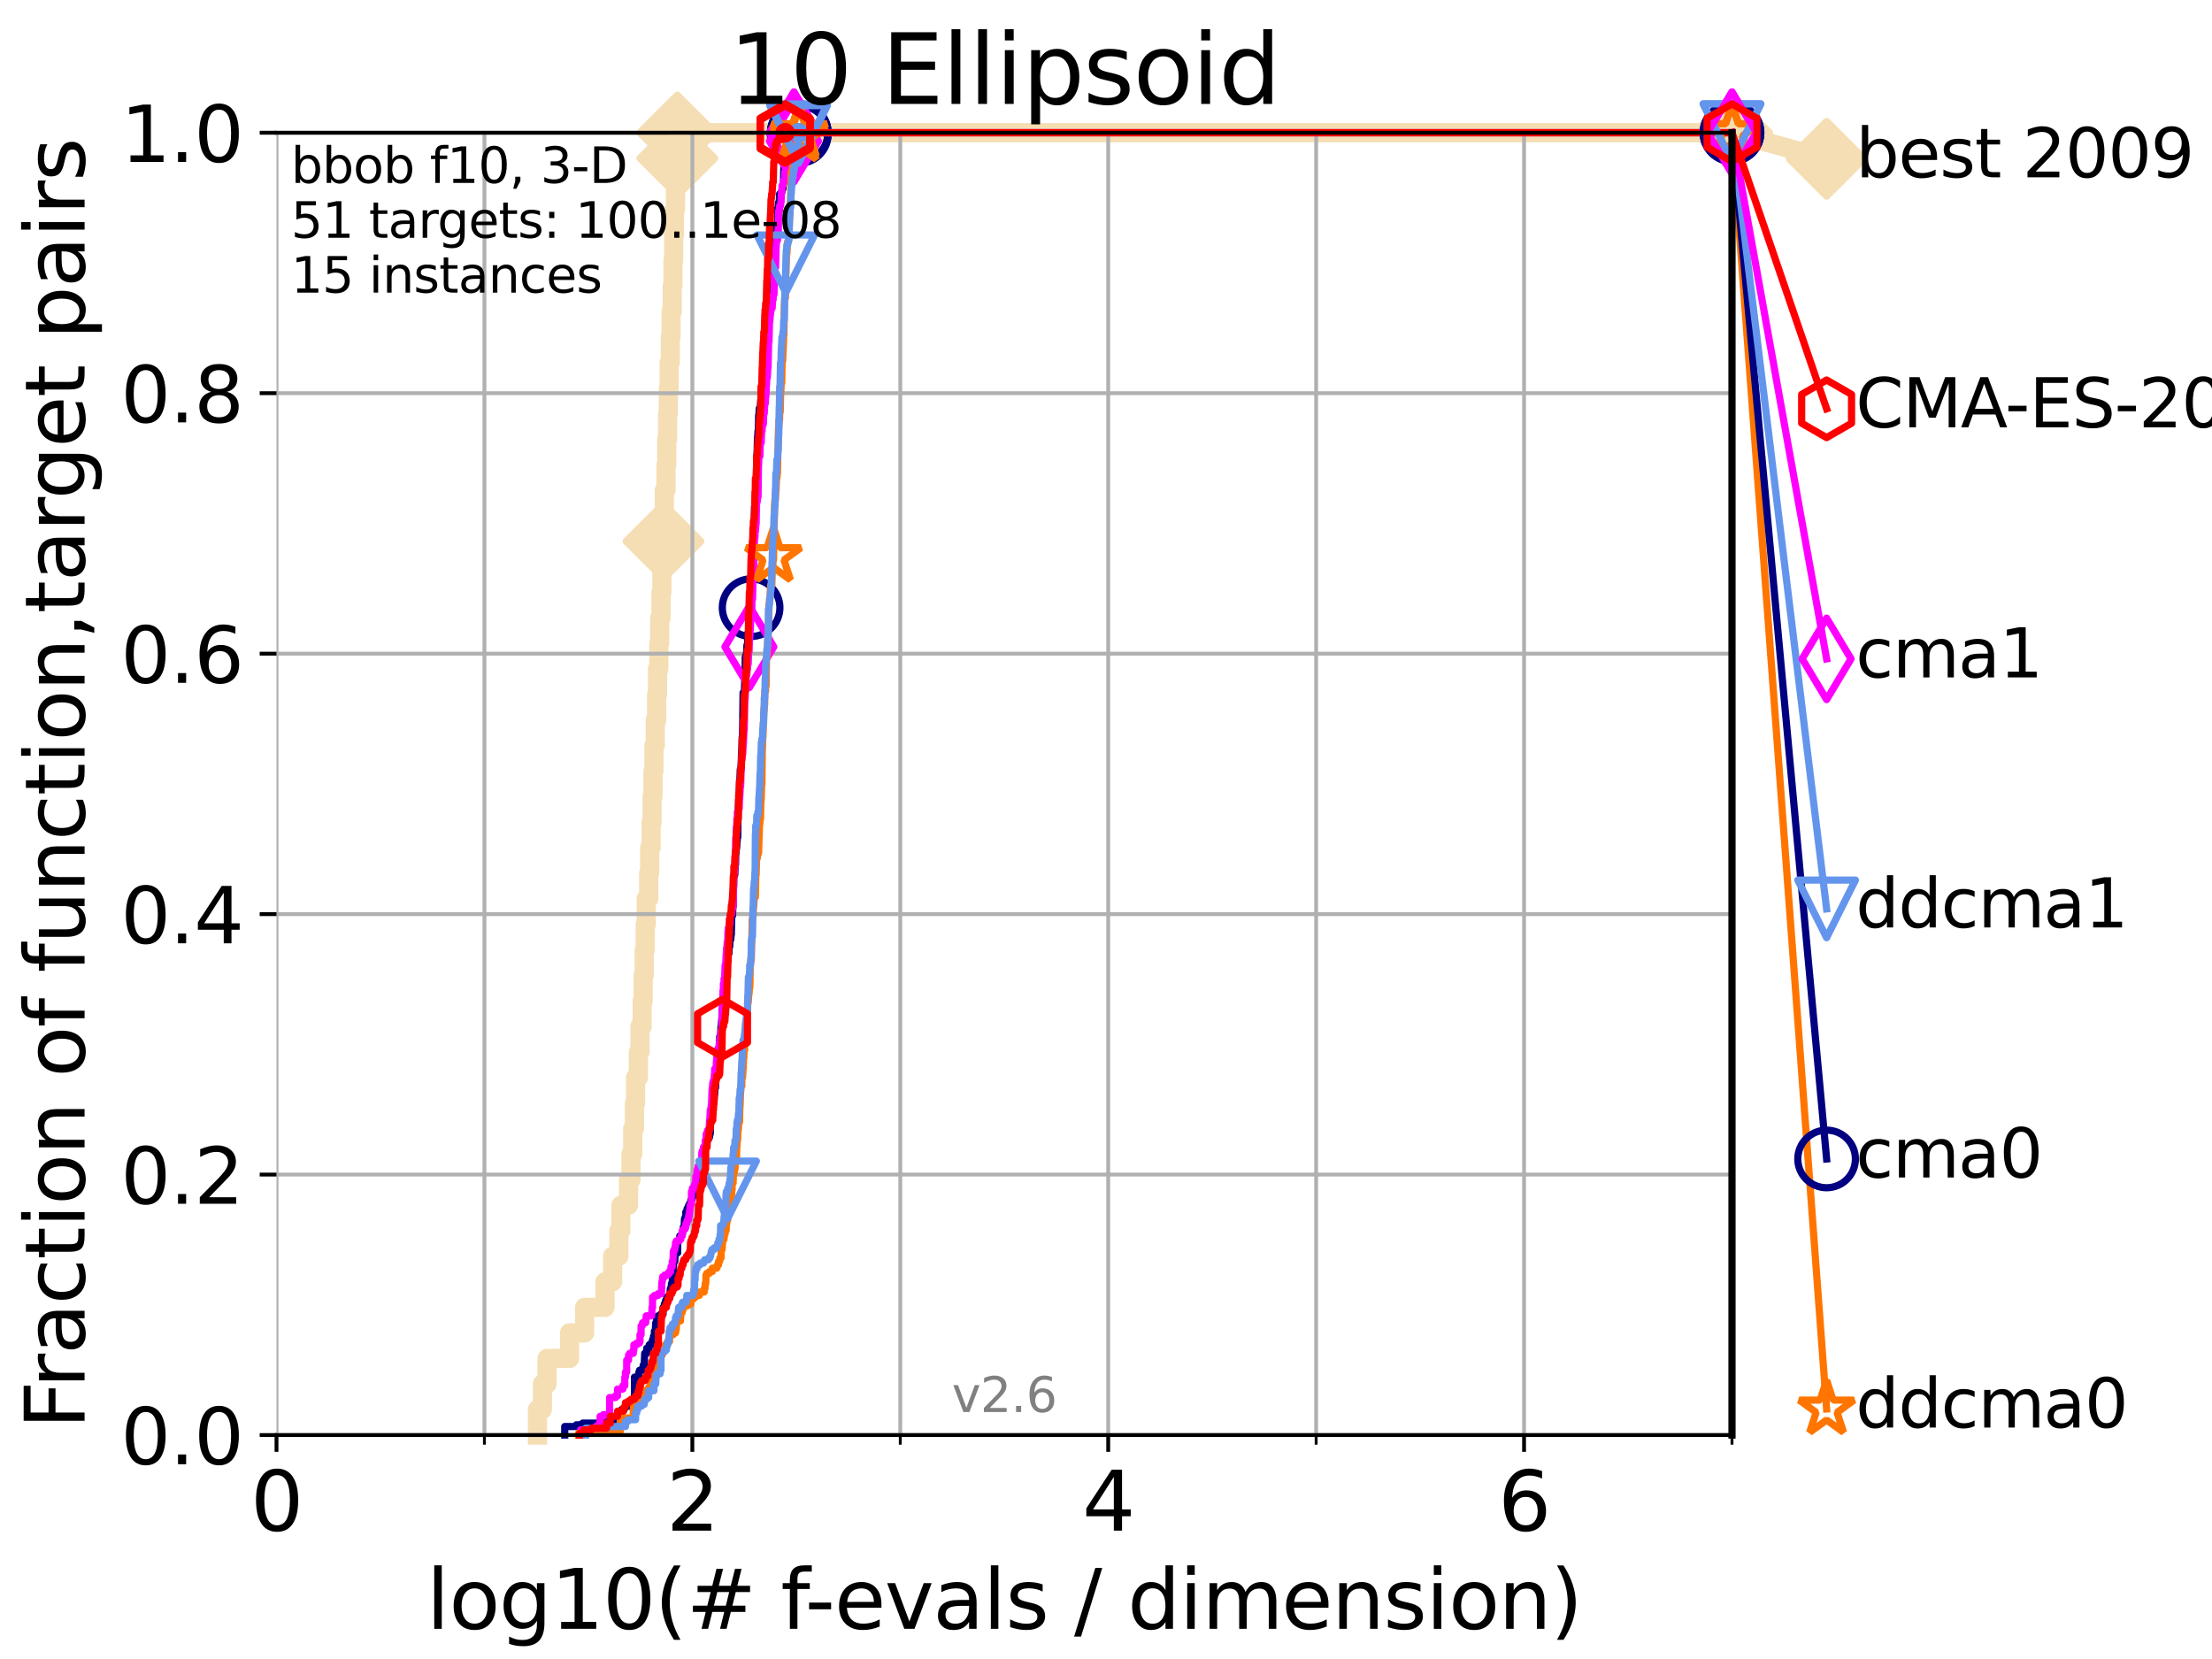 <?xml version="1.0" encoding="utf-8" standalone="no"?>
<!DOCTYPE svg PUBLIC "-//W3C//DTD SVG 1.1//EN"
  "http://www.w3.org/Graphics/SVG/1.1/DTD/svg11.dtd">
<svg xmlns:xlink="http://www.w3.org/1999/xlink" width="460.8pt" height="345.6pt" viewBox="0 0 460.8 345.6" xmlns="http://www.w3.org/2000/svg" version="1.1">
 <defs>
  <style type="text/css">*{stroke-linejoin: round; stroke-linecap: butt}</style>
 </defs>
 <g id="figure_1">
  <g id="patch_1">
   <path d="M 0 345.6 
L 460.8 345.6 
L 460.8 0 
L 0 0 
z
" style="fill: #ffffff"/>
  </g>
  <g id="axes_1">
   <g id="patch_2">
    <path d="M 57.6 298.944 
L 360.806 298.944 
L 360.806 27.648 
L 57.6 27.648 
z
" style="fill: #ffffff"/>
   </g>
   <g id="line2d_1">
    <path d="M 111.972 298.944 
L 111.972 293.624 
L 112.989 293.624 
L 112.989 288.305 
L 113.954 288.305 
L 113.954 282.985 
L 118.647 282.985 
L 118.647 277.666 
L 121.79 277.666 
L 121.79 272.346 
L 126.029 272.346 
L 126.029 267.027 
L 127.61 267.027 
L 127.61 261.707 
L 128.928 261.707 
L 128.928 256.388 
L 129.348 256.388 
L 129.348 251.068 
L 130.939 251.068 
L 130.939 245.749 
L 131.44 245.749 
L 131.44 240.429 
L 131.808 240.429 
L 131.808 235.11 
L 132.169 235.11 
L 132.169 229.79 
L 132.405 229.79 
L 132.405 224.471 
L 132.984 224.471 
L 132.984 219.151 
L 133.323 219.151 
L 133.323 213.832 
L 133.766 213.832 
L 133.766 208.512 
L 133.983 208.512 
L 133.983 203.192 
L 134.198 203.192 
L 134.198 197.873 
L 134.411 197.873 
L 134.411 192.553 
L 134.621 192.553 
L 134.621 187.234 
L 135.136 187.234 
L 135.136 181.914 
L 135.339 181.914 
L 135.339 176.595 
L 135.638 176.595 
L 135.638 171.275 
L 135.835 171.275 
L 135.835 165.956 
L 136.03 165.956 
L 136.03 160.636 
L 136.223 160.636 
L 136.223 155.317 
L 136.509 155.317 
L 136.509 149.997 
L 136.79 149.997 
L 136.79 144.678 
L 136.975 144.678 
L 136.975 139.358 
L 137.25 139.358 
L 137.25 134.039 
L 137.431 134.039 
L 137.431 128.719 
L 137.699 128.719 
L 137.699 123.4 
L 137.876 123.4 
L 137.876 118.08 
L 138.051 118.08 
L 138.051 112.76 
L 138.224 112.76 
L 138.224 107.441 
L 138.396 107.441 
L 138.396 102.121 
L 138.735 102.121 
L 138.735 96.802 
L 138.902 96.802 
L 138.902 91.482 
L 139.068 91.482 
L 139.068 86.163 
L 139.232 86.163 
L 139.232 80.843 
L 139.395 80.843 
L 139.395 75.524 
L 139.637 75.524 
L 139.637 70.204 
L 139.796 70.204 
L 139.796 64.885 
L 140.033 64.885 
L 140.033 59.565 
L 140.189 59.565 
L 140.189 54.246 
L 140.344 54.246 
L 140.344 48.926 
L 140.497 48.926 
L 140.497 43.607 
L 140.725 43.607 
L 140.725 38.287 
L 140.951 38.287 
L 140.951 32.968 
L 141.099 32.968 
L 141.099 27.648 
L 360.806 27.648 
" style="fill: none; stroke: #f5deb3; stroke-width: 4; stroke-linecap: square"/>
   </g>
   <g id="line2d_2">
    <defs>
     <path id="m1028907a10" d="M -0 7.778 
L 7.778 0 
L 0 -7.778 
L -7.778 -0 
z
" style="stroke: #f5deb3; stroke-width: 1.5; stroke-linejoin: miter"/>
    </defs>
    <g>
     <use xlink:href="#m1028907a10" x="138.224" y="112.76" style="fill: #f5deb3; stroke: #f5deb3; stroke-width: 1.5; stroke-linejoin: miter"/>
     <use xlink:href="#m1028907a10" x="141.099" y="32.968" style="fill: #f5deb3; stroke: #f5deb3; stroke-width: 1.5; stroke-linejoin: miter"/>
     <use xlink:href="#m1028907a10" x="141.099" y="27.648" style="fill: #f5deb3; stroke: #f5deb3; stroke-width: 1.5; stroke-linejoin: miter"/>
     <use xlink:href="#m1028907a10" x="141.099" y="27.648" style="fill: #f5deb3; stroke: #f5deb3; stroke-width: 1.5; stroke-linejoin: miter"/>
     <use xlink:href="#m1028907a10" x="360.806" y="27.648" style="fill: #f5deb3; stroke: #f5deb3; stroke-width: 1.5; stroke-linejoin: miter"/>
    </g>
   </g>
   <g id="line2d_3">
    <path style="fill: none; stroke: #f5deb3; stroke-width: 4; stroke-linecap: square"/>
    <g/>
   </g>
   <g id="line2d_4">
    <path d="M 360.806 27.648 
L 380.515 33.074 
" style="fill: none; stroke: #f5deb3; stroke-width: 4; stroke-linecap: square"/>
    <g>
     <use xlink:href="#m1028907a10" x="360.806" y="27.648" style="fill: #f5deb3; stroke: #f5deb3; stroke-width: 1.5; stroke-linejoin: miter"/>
     <use xlink:href="#m1028907a10" x="380.515" y="33.074" style="fill: #f5deb3; stroke: #f5deb3; stroke-width: 1.5; stroke-linejoin: miter"/>
    </g>
   </g>
   <g id="matplotlib.axis_1">
    <g id="xtick_1">
     <g id="line2d_5">
      <path d="M 57.6 298.944 
L 57.6 27.648 
" clip-path="url(#pb199351186)" style="fill: none; stroke: #b0b0b0; stroke-width: 0.8; stroke-linecap: square"/>
     </g>
     <g id="line2d_6">
      <defs>
       <path id="mc5d407f769" d="M 0 0 
L 0 3.5 
" style="stroke: #000000; stroke-width: 0.8"/>
      </defs>
      <g>
       <use xlink:href="#mc5d407f769" x="57.6" y="298.944" style="stroke: #000000; stroke-width: 0.8"/>
      </g>
     </g>
     <g id="text_1">
      <!-- 0 -->
      <g transform="translate(52.192 318.861)scale(0.17 -0.17)">
       <defs>
        <path id="DejaVuSans-30" d="M 2034 4250 
Q 1547 4250 1301 3770 
Q 1056 3291 1056 2328 
Q 1056 1369 1301 889 
Q 1547 409 2034 409 
Q 2525 409 2770 889 
Q 3016 1369 3016 2328 
Q 3016 3291 2770 3770 
Q 2525 4250 2034 4250 
z
M 2034 4750 
Q 2819 4750 3233 4129 
Q 3647 3509 3647 2328 
Q 3647 1150 3233 529 
Q 2819 -91 2034 -91 
Q 1250 -91 836 529 
Q 422 1150 422 2328 
Q 422 3509 836 4129 
Q 1250 4750 2034 4750 
z
" transform="scale(0.016)"/>
       </defs>
       <use xlink:href="#DejaVuSans-30"/>
      </g>
     </g>
    </g>
    <g id="xtick_2">
     <g id="line2d_7">
      <path d="M 144.23 298.944 
L 144.23 27.648 
" clip-path="url(#pb199351186)" style="fill: none; stroke: #b0b0b0; stroke-width: 0.8; stroke-linecap: square"/>
     </g>
     <g id="line2d_8">
      <g>
       <use xlink:href="#mc5d407f769" x="144.23" y="298.944" style="stroke: #000000; stroke-width: 0.8"/>
      </g>
     </g>
     <g id="text_2">
      <!-- 2 -->
      <g transform="translate(138.822 318.861)scale(0.17 -0.17)">
       <defs>
        <path id="DejaVuSans-32" d="M 1228 531 
L 3431 531 
L 3431 0 
L 469 0 
L 469 531 
Q 828 903 1448 1529 
Q 2069 2156 2228 2338 
Q 2531 2678 2651 2914 
Q 2772 3150 2772 3378 
Q 2772 3750 2511 3984 
Q 2250 4219 1831 4219 
Q 1534 4219 1204 4116 
Q 875 4013 500 3803 
L 500 4441 
Q 881 4594 1212 4672 
Q 1544 4750 1819 4750 
Q 2544 4750 2975 4387 
Q 3406 4025 3406 3419 
Q 3406 3131 3298 2873 
Q 3191 2616 2906 2266 
Q 2828 2175 2409 1742 
Q 1991 1309 1228 531 
z
" transform="scale(0.016)"/>
       </defs>
       <use xlink:href="#DejaVuSans-32"/>
      </g>
     </g>
    </g>
    <g id="xtick_3">
     <g id="line2d_9">
      <path d="M 230.861 298.944 
L 230.861 27.648 
" clip-path="url(#pb199351186)" style="fill: none; stroke: #b0b0b0; stroke-width: 0.8; stroke-linecap: square"/>
     </g>
     <g id="line2d_10">
      <g>
       <use xlink:href="#mc5d407f769" x="230.861" y="298.944" style="stroke: #000000; stroke-width: 0.8"/>
      </g>
     </g>
     <g id="text_3">
      <!-- 4 -->
      <g transform="translate(225.453 318.861)scale(0.17 -0.17)">
       <defs>
        <path id="DejaVuSans-34" d="M 2419 4116 
L 825 1625 
L 2419 1625 
L 2419 4116 
z
M 2253 4666 
L 3047 4666 
L 3047 1625 
L 3713 1625 
L 3713 1100 
L 3047 1100 
L 3047 0 
L 2419 0 
L 2419 1100 
L 313 1100 
L 313 1709 
L 2253 4666 
z
" transform="scale(0.016)"/>
       </defs>
       <use xlink:href="#DejaVuSans-34"/>
      </g>
     </g>
    </g>
    <g id="xtick_4">
     <g id="line2d_11">
      <path d="M 317.491 298.944 
L 317.491 27.648 
" clip-path="url(#pb199351186)" style="fill: none; stroke: #b0b0b0; stroke-width: 0.8; stroke-linecap: square"/>
     </g>
     <g id="line2d_12">
      <g>
       <use xlink:href="#mc5d407f769" x="317.491" y="298.944" style="stroke: #000000; stroke-width: 0.8"/>
      </g>
     </g>
     <g id="text_4">
      <!-- 6 -->
      <g transform="translate(312.083 318.861)scale(0.17 -0.17)">
       <defs>
        <path id="DejaVuSans-36" d="M 2113 2584 
Q 1688 2584 1439 2293 
Q 1191 2003 1191 1497 
Q 1191 994 1439 701 
Q 1688 409 2113 409 
Q 2538 409 2786 701 
Q 3034 994 3034 1497 
Q 3034 2003 2786 2293 
Q 2538 2584 2113 2584 
z
M 3366 4563 
L 3366 3988 
Q 3128 4100 2886 4159 
Q 2644 4219 2406 4219 
Q 1781 4219 1451 3797 
Q 1122 3375 1075 2522 
Q 1259 2794 1537 2939 
Q 1816 3084 2150 3084 
Q 2853 3084 3261 2657 
Q 3669 2231 3669 1497 
Q 3669 778 3244 343 
Q 2819 -91 2113 -91 
Q 1303 -91 875 529 
Q 447 1150 447 2328 
Q 447 3434 972 4092 
Q 1497 4750 2381 4750 
Q 2619 4750 2861 4703 
Q 3103 4656 3366 4563 
z
" transform="scale(0.016)"/>
       </defs>
       <use xlink:href="#DejaVuSans-36"/>
      </g>
     </g>
    </g>
    <g id="xtick_5">
     <g id="line2d_13">
      <path d="M 100.915 298.944 
L 100.915 27.648 
" clip-path="url(#pb199351186)" style="fill: none; stroke: #b0b0b0; stroke-width: 0.8; stroke-linecap: square"/>
     </g>
     <g id="line2d_14">
      <defs>
       <path id="m04d5baffd5" d="M 0 0 
L 0 2 
" style="stroke: #000000; stroke-width: 0.6"/>
      </defs>
      <g>
       <use xlink:href="#m04d5baffd5" x="100.915" y="298.944" style="stroke: #000000; stroke-width: 0.6"/>
      </g>
     </g>
    </g>
    <g id="xtick_6">
     <g id="line2d_15">
      <path d="M 187.546 298.944 
L 187.546 27.648 
" clip-path="url(#pb199351186)" style="fill: none; stroke: #b0b0b0; stroke-width: 0.8; stroke-linecap: square"/>
     </g>
     <g id="line2d_16">
      <g>
       <use xlink:href="#m04d5baffd5" x="187.546" y="298.944" style="stroke: #000000; stroke-width: 0.6"/>
      </g>
     </g>
    </g>
    <g id="xtick_7">
     <g id="line2d_17">
      <path d="M 274.176 298.944 
L 274.176 27.648 
" clip-path="url(#pb199351186)" style="fill: none; stroke: #b0b0b0; stroke-width: 0.8; stroke-linecap: square"/>
     </g>
     <g id="line2d_18">
      <g>
       <use xlink:href="#m04d5baffd5" x="274.176" y="298.944" style="stroke: #000000; stroke-width: 0.6"/>
      </g>
     </g>
    </g>
    <g id="xtick_8">
     <g id="line2d_19">
      <path d="M 360.806 298.944 
L 360.806 27.648 
" clip-path="url(#pb199351186)" style="fill: none; stroke: #b0b0b0; stroke-width: 0.8; stroke-linecap: square"/>
     </g>
     <g id="line2d_20">
      <g>
       <use xlink:href="#m04d5baffd5" x="360.806" y="298.944" style="stroke: #000000; stroke-width: 0.6"/>
      </g>
     </g>
    </g>
    <g id="text_5">
     <!-- log10(# f-evals / dimension) -->
     <g transform="translate(88.823 339.314)scale(0.17 -0.17)">
      <defs>
       <path id="DejaVuSans-6c" d="M 603 4863 
L 1178 4863 
L 1178 0 
L 603 0 
L 603 4863 
z
" transform="scale(0.016)"/>
       <path id="DejaVuSans-6f" d="M 1959 3097 
Q 1497 3097 1228 2736 
Q 959 2375 959 1747 
Q 959 1119 1226 758 
Q 1494 397 1959 397 
Q 2419 397 2687 759 
Q 2956 1122 2956 1747 
Q 2956 2369 2687 2733 
Q 2419 3097 1959 3097 
z
M 1959 3584 
Q 2709 3584 3137 3096 
Q 3566 2609 3566 1747 
Q 3566 888 3137 398 
Q 2709 -91 1959 -91 
Q 1206 -91 779 398 
Q 353 888 353 1747 
Q 353 2609 779 3096 
Q 1206 3584 1959 3584 
z
" transform="scale(0.016)"/>
       <path id="DejaVuSans-67" d="M 2906 1791 
Q 2906 2416 2648 2759 
Q 2391 3103 1925 3103 
Q 1463 3103 1205 2759 
Q 947 2416 947 1791 
Q 947 1169 1205 825 
Q 1463 481 1925 481 
Q 2391 481 2648 825 
Q 2906 1169 2906 1791 
z
M 3481 434 
Q 3481 -459 3084 -895 
Q 2688 -1331 1869 -1331 
Q 1566 -1331 1297 -1286 
Q 1028 -1241 775 -1147 
L 775 -588 
Q 1028 -725 1275 -790 
Q 1522 -856 1778 -856 
Q 2344 -856 2625 -561 
Q 2906 -266 2906 331 
L 2906 616 
Q 2728 306 2450 153 
Q 2172 0 1784 0 
Q 1141 0 747 490 
Q 353 981 353 1791 
Q 353 2603 747 3093 
Q 1141 3584 1784 3584 
Q 2172 3584 2450 3431 
Q 2728 3278 2906 2969 
L 2906 3500 
L 3481 3500 
L 3481 434 
z
" transform="scale(0.016)"/>
       <path id="DejaVuSans-31" d="M 794 531 
L 1825 531 
L 1825 4091 
L 703 3866 
L 703 4441 
L 1819 4666 
L 2450 4666 
L 2450 531 
L 3481 531 
L 3481 0 
L 794 0 
L 794 531 
z
" transform="scale(0.016)"/>
       <path id="DejaVuSans-28" d="M 1984 4856 
Q 1566 4138 1362 3434 
Q 1159 2731 1159 2009 
Q 1159 1288 1364 580 
Q 1569 -128 1984 -844 
L 1484 -844 
Q 1016 -109 783 600 
Q 550 1309 550 2009 
Q 550 2706 781 3412 
Q 1013 4119 1484 4856 
L 1984 4856 
z
" transform="scale(0.016)"/>
       <path id="DejaVuSans-23" d="M 3272 2816 
L 2363 2816 
L 2100 1772 
L 3016 1772 
L 3272 2816 
z
M 2803 4594 
L 2478 3297 
L 3391 3297 
L 3719 4594 
L 4219 4594 
L 3897 3297 
L 4872 3297 
L 4872 2816 
L 3775 2816 
L 3519 1772 
L 4513 1772 
L 4513 1294 
L 3397 1294 
L 3072 0 
L 2572 0 
L 2894 1294 
L 1978 1294 
L 1656 0 
L 1153 0 
L 1478 1294 
L 494 1294 
L 494 1772 
L 1594 1772 
L 1856 2816 
L 850 2816 
L 850 3297 
L 1978 3297 
L 2297 4594 
L 2803 4594 
z
" transform="scale(0.016)"/>
       <path id="DejaVuSans-20" transform="scale(0.016)"/>
       <path id="DejaVuSans-66" d="M 2375 4863 
L 2375 4384 
L 1825 4384 
Q 1516 4384 1395 4259 
Q 1275 4134 1275 3809 
L 1275 3500 
L 2222 3500 
L 2222 3053 
L 1275 3053 
L 1275 0 
L 697 0 
L 697 3053 
L 147 3053 
L 147 3500 
L 697 3500 
L 697 3744 
Q 697 4328 969 4595 
Q 1241 4863 1831 4863 
L 2375 4863 
z
" transform="scale(0.016)"/>
       <path id="DejaVuSans-2d" d="M 313 2009 
L 1997 2009 
L 1997 1497 
L 313 1497 
L 313 2009 
z
" transform="scale(0.016)"/>
       <path id="DejaVuSans-65" d="M 3597 1894 
L 3597 1613 
L 953 1613 
Q 991 1019 1311 708 
Q 1631 397 2203 397 
Q 2534 397 2845 478 
Q 3156 559 3463 722 
L 3463 178 
Q 3153 47 2828 -22 
Q 2503 -91 2169 -91 
Q 1331 -91 842 396 
Q 353 884 353 1716 
Q 353 2575 817 3079 
Q 1281 3584 2069 3584 
Q 2775 3584 3186 3129 
Q 3597 2675 3597 1894 
z
M 3022 2063 
Q 3016 2534 2758 2815 
Q 2500 3097 2075 3097 
Q 1594 3097 1305 2825 
Q 1016 2553 972 2059 
L 3022 2063 
z
" transform="scale(0.016)"/>
       <path id="DejaVuSans-76" d="M 191 3500 
L 800 3500 
L 1894 563 
L 2988 3500 
L 3597 3500 
L 2284 0 
L 1503 0 
L 191 3500 
z
" transform="scale(0.016)"/>
       <path id="DejaVuSans-61" d="M 2194 1759 
Q 1497 1759 1228 1600 
Q 959 1441 959 1056 
Q 959 750 1161 570 
Q 1363 391 1709 391 
Q 2188 391 2477 730 
Q 2766 1069 2766 1631 
L 2766 1759 
L 2194 1759 
z
M 3341 1997 
L 3341 0 
L 2766 0 
L 2766 531 
Q 2569 213 2275 61 
Q 1981 -91 1556 -91 
Q 1019 -91 701 211 
Q 384 513 384 1019 
Q 384 1609 779 1909 
Q 1175 2209 1959 2209 
L 2766 2209 
L 2766 2266 
Q 2766 2663 2505 2880 
Q 2244 3097 1772 3097 
Q 1472 3097 1187 3025 
Q 903 2953 641 2809 
L 641 3341 
Q 956 3463 1253 3523 
Q 1550 3584 1831 3584 
Q 2591 3584 2966 3190 
Q 3341 2797 3341 1997 
z
" transform="scale(0.016)"/>
       <path id="DejaVuSans-73" d="M 2834 3397 
L 2834 2853 
Q 2591 2978 2328 3040 
Q 2066 3103 1784 3103 
Q 1356 3103 1142 2972 
Q 928 2841 928 2578 
Q 928 2378 1081 2264 
Q 1234 2150 1697 2047 
L 1894 2003 
Q 2506 1872 2764 1633 
Q 3022 1394 3022 966 
Q 3022 478 2636 193 
Q 2250 -91 1575 -91 
Q 1294 -91 989 -36 
Q 684 19 347 128 
L 347 722 
Q 666 556 975 473 
Q 1284 391 1588 391 
Q 1994 391 2212 530 
Q 2431 669 2431 922 
Q 2431 1156 2273 1281 
Q 2116 1406 1581 1522 
L 1381 1569 
Q 847 1681 609 1914 
Q 372 2147 372 2553 
Q 372 3047 722 3315 
Q 1072 3584 1716 3584 
Q 2034 3584 2315 3537 
Q 2597 3491 2834 3397 
z
" transform="scale(0.016)"/>
       <path id="DejaVuSans-2f" d="M 1625 4666 
L 2156 4666 
L 531 -594 
L 0 -594 
L 1625 4666 
z
" transform="scale(0.016)"/>
       <path id="DejaVuSans-64" d="M 2906 2969 
L 2906 4863 
L 3481 4863 
L 3481 0 
L 2906 0 
L 2906 525 
Q 2725 213 2448 61 
Q 2172 -91 1784 -91 
Q 1150 -91 751 415 
Q 353 922 353 1747 
Q 353 2572 751 3078 
Q 1150 3584 1784 3584 
Q 2172 3584 2448 3432 
Q 2725 3281 2906 2969 
z
M 947 1747 
Q 947 1113 1208 752 
Q 1469 391 1925 391 
Q 2381 391 2643 752 
Q 2906 1113 2906 1747 
Q 2906 2381 2643 2742 
Q 2381 3103 1925 3103 
Q 1469 3103 1208 2742 
Q 947 2381 947 1747 
z
" transform="scale(0.016)"/>
       <path id="DejaVuSans-69" d="M 603 3500 
L 1178 3500 
L 1178 0 
L 603 0 
L 603 3500 
z
M 603 4863 
L 1178 4863 
L 1178 4134 
L 603 4134 
L 603 4863 
z
" transform="scale(0.016)"/>
       <path id="DejaVuSans-6d" d="M 3328 2828 
Q 3544 3216 3844 3400 
Q 4144 3584 4550 3584 
Q 5097 3584 5394 3201 
Q 5691 2819 5691 2113 
L 5691 0 
L 5113 0 
L 5113 2094 
Q 5113 2597 4934 2840 
Q 4756 3084 4391 3084 
Q 3944 3084 3684 2787 
Q 3425 2491 3425 1978 
L 3425 0 
L 2847 0 
L 2847 2094 
Q 2847 2600 2669 2842 
Q 2491 3084 2119 3084 
Q 1678 3084 1418 2786 
Q 1159 2488 1159 1978 
L 1159 0 
L 581 0 
L 581 3500 
L 1159 3500 
L 1159 2956 
Q 1356 3278 1631 3431 
Q 1906 3584 2284 3584 
Q 2666 3584 2933 3390 
Q 3200 3197 3328 2828 
z
" transform="scale(0.016)"/>
       <path id="DejaVuSans-6e" d="M 3513 2113 
L 3513 0 
L 2938 0 
L 2938 2094 
Q 2938 2591 2744 2837 
Q 2550 3084 2163 3084 
Q 1697 3084 1428 2787 
Q 1159 2491 1159 1978 
L 1159 0 
L 581 0 
L 581 3500 
L 1159 3500 
L 1159 2956 
Q 1366 3272 1645 3428 
Q 1925 3584 2291 3584 
Q 2894 3584 3203 3211 
Q 3513 2838 3513 2113 
z
" transform="scale(0.016)"/>
       <path id="DejaVuSans-29" d="M 513 4856 
L 1013 4856 
Q 1481 4119 1714 3412 
Q 1947 2706 1947 2009 
Q 1947 1309 1714 600 
Q 1481 -109 1013 -844 
L 513 -844 
Q 928 -128 1133 580 
Q 1338 1288 1338 2009 
Q 1338 2731 1133 3434 
Q 928 4138 513 4856 
z
" transform="scale(0.016)"/>
      </defs>
      <use xlink:href="#DejaVuSans-6c"/>
      <use xlink:href="#DejaVuSans-6f" x="27.783"/>
      <use xlink:href="#DejaVuSans-67" x="88.965"/>
      <use xlink:href="#DejaVuSans-31" x="152.441"/>
      <use xlink:href="#DejaVuSans-30" x="216.064"/>
      <use xlink:href="#DejaVuSans-28" x="279.688"/>
      <use xlink:href="#DejaVuSans-23" x="318.701"/>
      <use xlink:href="#DejaVuSans-20" x="402.49"/>
      <use xlink:href="#DejaVuSans-66" x="434.277"/>
      <use xlink:href="#DejaVuSans-2d" x="463.982"/>
      <use xlink:href="#DejaVuSans-65" x="500.066"/>
      <use xlink:href="#DejaVuSans-76" x="561.59"/>
      <use xlink:href="#DejaVuSans-61" x="620.77"/>
      <use xlink:href="#DejaVuSans-6c" x="682.049"/>
      <use xlink:href="#DejaVuSans-73" x="709.832"/>
      <use xlink:href="#DejaVuSans-20" x="761.932"/>
      <use xlink:href="#DejaVuSans-2f" x="793.719"/>
      <use xlink:href="#DejaVuSans-20" x="827.41"/>
      <use xlink:href="#DejaVuSans-64" x="859.197"/>
      <use xlink:href="#DejaVuSans-69" x="922.674"/>
      <use xlink:href="#DejaVuSans-6d" x="950.457"/>
      <use xlink:href="#DejaVuSans-65" x="1047.869"/>
      <use xlink:href="#DejaVuSans-6e" x="1109.393"/>
      <use xlink:href="#DejaVuSans-73" x="1172.771"/>
      <use xlink:href="#DejaVuSans-69" x="1224.871"/>
      <use xlink:href="#DejaVuSans-6f" x="1252.654"/>
      <use xlink:href="#DejaVuSans-6e" x="1313.836"/>
      <use xlink:href="#DejaVuSans-29" x="1377.215"/>
     </g>
    </g>
   </g>
   <g id="matplotlib.axis_2">
    <g id="ytick_1">
     <g id="line2d_21">
      <path d="M 57.6 298.944 
L 360.806 298.944 
" clip-path="url(#pb199351186)" style="fill: none; stroke: #b0b0b0; stroke-width: 0.8; stroke-linecap: square"/>
     </g>
     <g id="line2d_22">
      <defs>
       <path id="m9926534fe0" d="M 0 0 
L -3.5 0 
" style="stroke: #000000; stroke-width: 0.8"/>
      </defs>
      <g>
       <use xlink:href="#m9926534fe0" x="57.6" y="298.944" style="stroke: #000000; stroke-width: 0.8"/>
      </g>
     </g>
     <g id="text_6">
      <!-- 0.0 -->
      <g transform="translate(25.155 305.023)scale(0.16 -0.16)">
       <defs>
        <path id="DejaVuSans-2e" d="M 684 794 
L 1344 794 
L 1344 0 
L 684 0 
L 684 794 
z
" transform="scale(0.016)"/>
       </defs>
       <use xlink:href="#DejaVuSans-30"/>
       <use xlink:href="#DejaVuSans-2e" x="63.623"/>
       <use xlink:href="#DejaVuSans-30" x="95.41"/>
      </g>
     </g>
    </g>
    <g id="ytick_2">
     <g id="line2d_23">
      <path d="M 57.6 244.685 
L 360.806 244.685 
" clip-path="url(#pb199351186)" style="fill: none; stroke: #b0b0b0; stroke-width: 0.8; stroke-linecap: square"/>
     </g>
     <g id="line2d_24">
      <g>
       <use xlink:href="#m9926534fe0" x="57.6" y="244.685" style="stroke: #000000; stroke-width: 0.8"/>
      </g>
     </g>
     <g id="text_7">
      <!-- 0.2 -->
      <g transform="translate(25.155 250.764)scale(0.16 -0.16)">
       <use xlink:href="#DejaVuSans-30"/>
       <use xlink:href="#DejaVuSans-2e" x="63.623"/>
       <use xlink:href="#DejaVuSans-32" x="95.41"/>
      </g>
     </g>
    </g>
    <g id="ytick_3">
     <g id="line2d_25">
      <path d="M 57.6 190.426 
L 360.806 190.426 
" clip-path="url(#pb199351186)" style="fill: none; stroke: #b0b0b0; stroke-width: 0.8; stroke-linecap: square"/>
     </g>
     <g id="line2d_26">
      <g>
       <use xlink:href="#m9926534fe0" x="57.6" y="190.426" style="stroke: #000000; stroke-width: 0.8"/>
      </g>
     </g>
     <g id="text_8">
      <!-- 0.4 -->
      <g transform="translate(25.155 196.504)scale(0.16 -0.16)">
       <use xlink:href="#DejaVuSans-30"/>
       <use xlink:href="#DejaVuSans-2e" x="63.623"/>
       <use xlink:href="#DejaVuSans-34" x="95.41"/>
      </g>
     </g>
    </g>
    <g id="ytick_4">
     <g id="line2d_27">
      <path d="M 57.6 136.166 
L 360.806 136.166 
" clip-path="url(#pb199351186)" style="fill: none; stroke: #b0b0b0; stroke-width: 0.8; stroke-linecap: square"/>
     </g>
     <g id="line2d_28">
      <g>
       <use xlink:href="#m9926534fe0" x="57.6" y="136.166" style="stroke: #000000; stroke-width: 0.8"/>
      </g>
     </g>
     <g id="text_9">
      <!-- 0.6 -->
      <g transform="translate(25.155 142.245)scale(0.16 -0.16)">
       <use xlink:href="#DejaVuSans-30"/>
       <use xlink:href="#DejaVuSans-2e" x="63.623"/>
       <use xlink:href="#DejaVuSans-36" x="95.41"/>
      </g>
     </g>
    </g>
    <g id="ytick_5">
     <g id="line2d_29">
      <path d="M 57.6 81.907 
L 360.806 81.907 
" clip-path="url(#pb199351186)" style="fill: none; stroke: #b0b0b0; stroke-width: 0.8; stroke-linecap: square"/>
     </g>
     <g id="line2d_30">
      <g>
       <use xlink:href="#m9926534fe0" x="57.6" y="81.907" style="stroke: #000000; stroke-width: 0.8"/>
      </g>
     </g>
     <g id="text_10">
      <!-- 0.8 -->
      <g transform="translate(25.155 87.986)scale(0.16 -0.16)">
       <defs>
        <path id="DejaVuSans-38" d="M 2034 2216 
Q 1584 2216 1326 1975 
Q 1069 1734 1069 1313 
Q 1069 891 1326 650 
Q 1584 409 2034 409 
Q 2484 409 2743 651 
Q 3003 894 3003 1313 
Q 3003 1734 2745 1975 
Q 2488 2216 2034 2216 
z
M 1403 2484 
Q 997 2584 770 2862 
Q 544 3141 544 3541 
Q 544 4100 942 4425 
Q 1341 4750 2034 4750 
Q 2731 4750 3128 4425 
Q 3525 4100 3525 3541 
Q 3525 3141 3298 2862 
Q 3072 2584 2669 2484 
Q 3125 2378 3379 2068 
Q 3634 1759 3634 1313 
Q 3634 634 3220 271 
Q 2806 -91 2034 -91 
Q 1263 -91 848 271 
Q 434 634 434 1313 
Q 434 1759 690 2068 
Q 947 2378 1403 2484 
z
M 1172 3481 
Q 1172 3119 1398 2916 
Q 1625 2713 2034 2713 
Q 2441 2713 2670 2916 
Q 2900 3119 2900 3481 
Q 2900 3844 2670 4047 
Q 2441 4250 2034 4250 
Q 1625 4250 1398 4047 
Q 1172 3844 1172 3481 
z
" transform="scale(0.016)"/>
       </defs>
       <use xlink:href="#DejaVuSans-30"/>
       <use xlink:href="#DejaVuSans-2e" x="63.623"/>
       <use xlink:href="#DejaVuSans-38" x="95.41"/>
      </g>
     </g>
    </g>
    <g id="ytick_6">
     <g id="line2d_31">
      <path d="M 57.6 27.648 
L 360.806 27.648 
" clip-path="url(#pb199351186)" style="fill: none; stroke: #b0b0b0; stroke-width: 0.8; stroke-linecap: square"/>
     </g>
     <g id="line2d_32">
      <g>
       <use xlink:href="#m9926534fe0" x="57.6" y="27.648" style="stroke: #000000; stroke-width: 0.8"/>
      </g>
     </g>
     <g id="text_11">
      <!-- 1.0 -->
      <g transform="translate(25.155 33.727)scale(0.16 -0.16)">
       <use xlink:href="#DejaVuSans-31"/>
       <use xlink:href="#DejaVuSans-2e" x="63.623"/>
       <use xlink:href="#DejaVuSans-30" x="95.41"/>
      </g>
     </g>
    </g>
    <g id="text_12">
     <!-- Fraction of function,target pairs -->
     <g transform="translate(17.62 297.681)rotate(-90)scale(0.17 -0.17)">
      <defs>
       <path id="DejaVuSans-46" d="M 628 4666 
L 3309 4666 
L 3309 4134 
L 1259 4134 
L 1259 2759 
L 3109 2759 
L 3109 2228 
L 1259 2228 
L 1259 0 
L 628 0 
L 628 4666 
z
" transform="scale(0.016)"/>
       <path id="DejaVuSans-72" d="M 2631 2963 
Q 2534 3019 2420 3045 
Q 2306 3072 2169 3072 
Q 1681 3072 1420 2755 
Q 1159 2438 1159 1844 
L 1159 0 
L 581 0 
L 581 3500 
L 1159 3500 
L 1159 2956 
Q 1341 3275 1631 3429 
Q 1922 3584 2338 3584 
Q 2397 3584 2469 3576 
Q 2541 3569 2628 3553 
L 2631 2963 
z
" transform="scale(0.016)"/>
       <path id="DejaVuSans-63" d="M 3122 3366 
L 3122 2828 
Q 2878 2963 2633 3030 
Q 2388 3097 2138 3097 
Q 1578 3097 1268 2742 
Q 959 2388 959 1747 
Q 959 1106 1268 751 
Q 1578 397 2138 397 
Q 2388 397 2633 464 
Q 2878 531 3122 666 
L 3122 134 
Q 2881 22 2623 -34 
Q 2366 -91 2075 -91 
Q 1284 -91 818 406 
Q 353 903 353 1747 
Q 353 2603 823 3093 
Q 1294 3584 2113 3584 
Q 2378 3584 2631 3529 
Q 2884 3475 3122 3366 
z
" transform="scale(0.016)"/>
       <path id="DejaVuSans-74" d="M 1172 4494 
L 1172 3500 
L 2356 3500 
L 2356 3053 
L 1172 3053 
L 1172 1153 
Q 1172 725 1289 603 
Q 1406 481 1766 481 
L 2356 481 
L 2356 0 
L 1766 0 
Q 1100 0 847 248 
Q 594 497 594 1153 
L 594 3053 
L 172 3053 
L 172 3500 
L 594 3500 
L 594 4494 
L 1172 4494 
z
" transform="scale(0.016)"/>
       <path id="DejaVuSans-75" d="M 544 1381 
L 544 3500 
L 1119 3500 
L 1119 1403 
Q 1119 906 1312 657 
Q 1506 409 1894 409 
Q 2359 409 2629 706 
Q 2900 1003 2900 1516 
L 2900 3500 
L 3475 3500 
L 3475 0 
L 2900 0 
L 2900 538 
Q 2691 219 2414 64 
Q 2138 -91 1772 -91 
Q 1169 -91 856 284 
Q 544 659 544 1381 
z
M 1991 3584 
L 1991 3584 
z
" transform="scale(0.016)"/>
       <path id="DejaVuSans-2c" d="M 750 794 
L 1409 794 
L 1409 256 
L 897 -744 
L 494 -744 
L 750 256 
L 750 794 
z
" transform="scale(0.016)"/>
       <path id="DejaVuSans-70" d="M 1159 525 
L 1159 -1331 
L 581 -1331 
L 581 3500 
L 1159 3500 
L 1159 2969 
Q 1341 3281 1617 3432 
Q 1894 3584 2278 3584 
Q 2916 3584 3314 3078 
Q 3713 2572 3713 1747 
Q 3713 922 3314 415 
Q 2916 -91 2278 -91 
Q 1894 -91 1617 61 
Q 1341 213 1159 525 
z
M 3116 1747 
Q 3116 2381 2855 2742 
Q 2594 3103 2138 3103 
Q 1681 3103 1420 2742 
Q 1159 2381 1159 1747 
Q 1159 1113 1420 752 
Q 1681 391 2138 391 
Q 2594 391 2855 752 
Q 3116 1113 3116 1747 
z
" transform="scale(0.016)"/>
      </defs>
      <use xlink:href="#DejaVuSans-46"/>
      <use xlink:href="#DejaVuSans-72" x="50.27"/>
      <use xlink:href="#DejaVuSans-61" x="91.383"/>
      <use xlink:href="#DejaVuSans-63" x="152.662"/>
      <use xlink:href="#DejaVuSans-74" x="207.643"/>
      <use xlink:href="#DejaVuSans-69" x="246.852"/>
      <use xlink:href="#DejaVuSans-6f" x="274.635"/>
      <use xlink:href="#DejaVuSans-6e" x="335.816"/>
      <use xlink:href="#DejaVuSans-20" x="399.195"/>
      <use xlink:href="#DejaVuSans-6f" x="430.982"/>
      <use xlink:href="#DejaVuSans-66" x="492.164"/>
      <use xlink:href="#DejaVuSans-20" x="527.369"/>
      <use xlink:href="#DejaVuSans-66" x="559.156"/>
      <use xlink:href="#DejaVuSans-75" x="594.361"/>
      <use xlink:href="#DejaVuSans-6e" x="657.74"/>
      <use xlink:href="#DejaVuSans-63" x="721.119"/>
      <use xlink:href="#DejaVuSans-74" x="776.1"/>
      <use xlink:href="#DejaVuSans-69" x="815.309"/>
      <use xlink:href="#DejaVuSans-6f" x="843.092"/>
      <use xlink:href="#DejaVuSans-6e" x="904.273"/>
      <use xlink:href="#DejaVuSans-2c" x="967.652"/>
      <use xlink:href="#DejaVuSans-74" x="999.439"/>
      <use xlink:href="#DejaVuSans-61" x="1038.648"/>
      <use xlink:href="#DejaVuSans-72" x="1099.928"/>
      <use xlink:href="#DejaVuSans-67" x="1139.291"/>
      <use xlink:href="#DejaVuSans-65" x="1202.768"/>
      <use xlink:href="#DejaVuSans-74" x="1264.291"/>
      <use xlink:href="#DejaVuSans-20" x="1303.5"/>
      <use xlink:href="#DejaVuSans-70" x="1335.287"/>
      <use xlink:href="#DejaVuSans-61" x="1398.764"/>
      <use xlink:href="#DejaVuSans-69" x="1460.043"/>
      <use xlink:href="#DejaVuSans-72" x="1487.826"/>
      <use xlink:href="#DejaVuSans-73" x="1528.939"/>
     </g>
    </g>
   </g>
   <g id="line2d_33">
    <defs>
     <path id="m6097509454" d="M 0 1.5 
C 0.398 1.5 0.779 1.342 1.061 1.061 
C 1.342 0.779 1.5 0.398 1.5 0 
C 1.5 -0.398 1.342 -0.779 1.061 -1.061 
C 0.779 -1.342 0.398 -1.5 0 -1.5 
C -0.398 -1.5 -0.779 -1.342 -1.061 -1.061 
C -1.342 -0.779 -1.5 -0.398 -1.5 0 
C -1.5 0.398 -1.342 0.779 -1.061 1.061 
C -0.779 1.342 -0.398 1.5 0 1.5 
z
" style="stroke: #f5deb3"/>
    </defs>
    <g>
     <use xlink:href="#m6097509454" x="141.099" y="27.648" style="fill: #f5deb3; stroke: #f5deb3"/>
     <use xlink:href="#m6097509454" x="141.099" y="27.648" style="fill: #f5deb3; stroke: #f5deb3"/>
    </g>
   </g>
   <g id="line2d_34">
    <defs>
     <path id="mfdbe9c9270" d="M 0 1.5 
C 0.398 1.5 0.779 1.342 1.061 1.061 
C 1.342 0.779 1.5 0.398 1.5 0 
C 1.5 -0.398 1.342 -0.779 1.061 -1.061 
C 0.779 -1.342 0.398 -1.5 0 -1.5 
C -0.398 -1.5 -0.779 -1.342 -1.061 -1.061 
C -1.342 -0.779 -1.5 -0.398 -1.5 0 
C -1.5 0.398 -1.342 0.779 -1.061 1.061 
C -0.779 1.342 -0.398 1.5 0 1.5 
z
" style="stroke: #000080"/>
    </defs>
    <g>
     <use xlink:href="#mfdbe9c9270" x="166.499" y="27.648" style="fill: #000080; stroke: #000080"/>
     <use xlink:href="#mfdbe9c9270" x="166.499" y="27.648" style="fill: #000080; stroke: #000080"/>
    </g>
   </g>
   <g id="line2d_35">
    <path d="M 117.644 298.944 
L 117.644 297.171 
L 120.059 297.171 
L 120.059 296.816 
L 121.372 296.816 
L 121.372 296.462 
L 125.696 296.462 
L 125.696 296.107 
L 127.761 296.107 
L 127.761 295.398 
L 128.928 295.398 
L 128.928 293.979 
L 129.486 293.979 
L 129.486 293.624 
L 130.027 293.624 
L 130.027 293.27 
L 130.292 293.27 
L 130.292 292.915 
L 131.316 292.915 
L 131.316 292.561 
L 131.686 292.561 
L 131.686 291.851 
L 131.808 291.851 
L 131.808 291.497 
L 132.049 291.497 
L 132.049 291.142 
L 132.169 291.142 
L 132.169 286.886 
L 132.87 286.886 
L 132.87 286.532 
L 133.098 286.532 
L 133.098 285.822 
L 133.211 285.822 
L 133.211 285.468 
L 133.766 285.468 
L 133.766 285.113 
L 133.983 285.113 
L 133.983 284.404 
L 134.198 284.404 
L 134.305 281.922 
L 134.725 281.922 
L 134.725 280.858 
L 135.238 280.858 
L 135.238 280.148 
L 135.638 280.148 
L 135.638 279.794 
L 135.933 279.794 
L 135.933 279.084 
L 136.127 279.084 
L 136.127 278.375 
L 136.319 278.375 
L 136.319 277.311 
L 136.509 277.311 
L 136.603 275.538 
L 136.79 275.538 
L 136.79 274.474 
L 137.067 274.474 
L 137.067 274.12 
L 137.61 274.12 
L 137.61 273.765 
L 138.138 273.765 
L 138.138 272.346 
L 138.396 272.346 
L 138.396 271.637 
L 138.566 271.637 
L 138.651 270.928 
L 138.819 270.928 
L 138.902 270.219 
L 139.556 270.219 
L 139.637 268.445 
L 139.796 268.445 
L 139.875 267.381 
L 140.033 267.381 
L 140.111 264.899 
L 140.266 264.899 
L 140.344 262.771 
L 140.574 262.771 
L 140.65 260.998 
L 141.173 260.998 
L 141.173 258.516 
L 141.466 258.516 
L 141.466 258.161 
L 141.611 258.161 
L 141.611 257.452 
L 142.038 257.452 
L 142.038 257.097 
L 142.179 257.097 
L 142.179 256.388 
L 142.318 256.388 
L 142.318 255.678 
L 142.525 255.678 
L 142.594 253.905 
L 142.73 253.905 
L 142.73 253.551 
L 142.865 253.551 
L 142.865 252.487 
L 143.066 252.487 
L 143.133 251.778 
L 143.331 251.778 
L 143.331 251.423 
L 143.462 251.423 
L 143.462 251.068 
L 143.657 251.068 
L 143.657 250.714 
L 143.85 250.714 
L 143.914 250.004 
L 144.105 250.004 
L 144.105 249.65 
L 144.23 249.65 
L 144.23 249.295 
L 144.355 249.295 
L 144.418 248.231 
L 144.664 248.231 
L 144.664 247.522 
L 144.968 247.522 
L 144.968 247.167 
L 145.208 247.167 
L 145.208 246.458 
L 145.562 246.458 
L 145.62 244.685 
L 145.794 244.685 
L 145.794 244.33 
L 146.08 244.33 
L 146.08 243.976 
L 146.194 243.976 
L 146.25 242.912 
L 146.306 242.912 
L 146.362 241.848 
L 146.418 241.848 
L 146.418 241.493 
L 146.53 241.493 
L 146.53 241.138 
L 146.695 241.138 
L 146.695 240.784 
L 146.86 240.784 
L 146.968 238.301 
L 147.076 238.301 
L 147.076 237.947 
L 147.291 237.947 
L 147.344 237.237 
L 147.66 237.237 
L 147.66 236.883 
L 147.816 236.883 
L 147.868 236.174 
L 147.971 236.174 
L 148.074 231.918 
L 148.176 231.918 
L 148.277 230.499 
L 148.478 230.499 
L 148.578 229.79 
L 148.727 229.79 
L 148.825 228.017 
L 148.874 228.017 
L 148.923 226.598 
L 149.069 226.598 
L 149.118 224.825 
L 149.214 224.825 
L 149.31 223.052 
L 149.453 223.052 
L 149.548 219.86 
L 149.595 219.86 
L 149.595 218.442 
L 149.829 218.442 
L 149.922 215.959 
L 150.107 215.959 
L 150.198 213.832 
L 150.244 213.832 
L 150.335 212.413 
L 150.38 212.413 
L 150.425 210.285 
L 150.515 210.285 
L 150.515 209.931 
L 150.649 209.931 
L 150.738 208.512 
L 150.827 208.512 
L 150.915 206.03 
L 150.959 206.03 
L 151.046 204.611 
L 151.133 204.611 
L 151.22 203.547 
L 151.306 203.547 
L 151.349 202.129 
L 151.478 202.129 
L 151.478 200.001 
L 151.648 200.001 
L 151.732 198.582 
L 151.858 198.582 
L 151.9 197.164 
L 152.024 197.164 
L 152.066 195.745 
L 152.23 195.745 
L 152.312 194.681 
L 152.353 194.681 
L 152.434 190.78 
L 152.596 190.78 
L 152.676 189.007 
L 152.716 189.007 
L 152.796 184.751 
L 152.835 184.751 
L 152.875 182.269 
L 153.072 182.269 
L 153.15 180.141 
L 153.228 180.141 
L 153.267 177.659 
L 153.344 177.659 
L 153.421 176.595 
L 153.46 176.595 
L 153.536 175.176 
L 153.575 175.176 
L 153.575 174.467 
L 153.689 174.467 
L 153.764 168.793 
L 153.802 168.793 
L 153.877 166.665 
L 153.915 166.665 
L 153.99 164.892 
L 154.027 164.892 
L 154.101 162.409 
L 154.138 162.409 
L 154.212 160.282 
L 154.359 160.282 
L 154.469 157.09 
L 154.505 157.09 
L 154.614 153.544 
L 154.686 153.544 
L 154.793 144.323 
L 155.042 144.323 
L 155.148 141.841 
L 155.183 141.841 
L 155.253 136.876 
L 155.357 136.876 
L 155.357 136.521 
L 155.495 136.521 
L 155.599 134.393 
L 155.735 134.393 
L 155.769 131.911 
L 155.904 131.911 
L 156.005 130.492 
L 156.106 130.492 
L 156.205 128.01 
L 156.403 128.01 
L 156.469 126.591 
L 156.534 126.591 
L 156.632 120.208 
L 156.729 120.208 
L 156.825 115.952 
L 156.858 115.952 
L 156.953 115.243 
L 156.985 115.243 
L 157.081 110.278 
L 157.144 110.278 
L 157.175 105.668 
L 157.27 105.668 
L 157.332 104.604 
L 157.426 104.604 
L 157.519 102.476 
L 157.581 102.476 
L 157.673 94.674 
L 157.703 94.674 
L 157.795 91.128 
L 157.826 91.128 
L 157.917 89.709 
L 157.977 89.709 
L 158.037 86.517 
L 158.098 86.517 
L 158.158 85.099 
L 158.366 85.099 
L 158.454 83.68 
L 158.484 83.68 
L 158.484 83.326 
L 158.659 83.326 
L 158.659 82.262 
L 158.948 82.262 
L 159.034 77.652 
L 159.091 77.652 
L 159.176 74.814 
L 159.233 74.814 
L 159.317 71.977 
L 159.345 71.977 
L 159.401 70.559 
L 159.485 70.559 
L 159.541 67.722 
L 159.624 67.722 
L 159.707 65.949 
L 160.007 65.949 
L 160.116 64.885 
L 160.169 64.885 
L 160.223 62.402 
L 160.303 62.402 
L 160.41 60.629 
L 160.516 60.629 
L 160.621 56.373 
L 160.699 56.373 
L 160.804 54.6 
L 160.881 54.6 
L 160.959 53.891 
L 161.164 53.891 
L 161.266 49.281 
L 161.367 49.281 
L 161.467 47.508 
L 161.741 47.508 
L 161.791 46.798 
L 161.938 46.798 
L 162.035 43.252 
L 162.108 43.252 
L 162.181 42.188 
L 162.349 42.188 
L 162.397 40.415 
L 162.728 40.415 
L 162.728 40.06 
L 162.869 40.06 
L 162.961 39.351 
L 163.1 39.351 
L 163.169 38.287 
L 163.215 38.287 
L 163.283 34.741 
L 163.351 34.741 
L 163.351 34.386 
L 163.8 34.386 
L 163.8 33.677 
L 164.367 33.677 
L 164.453 32.968 
L 164.602 32.968 
L 164.708 31.904 
L 164.75 31.904 
L 164.792 30.13 
L 165.063 30.13 
L 165.146 29.421 
L 165.372 29.421 
L 165.372 29.067 
L 166.248 29.067 
L 166.248 28.003 
L 166.499 28.003 
L 166.499 27.648 
L 360.806 27.648 
L 360.806 27.648 
" style="fill: none; stroke: #000080; stroke-width: 1.5; stroke-linecap: square"/>
   </g>
   <g id="line2d_36">
    <defs>
     <path id="m2a4ee38b1d" d="M 0 6 
C 1.591 6 3.117 5.368 4.243 4.243 
C 5.368 3.117 6 1.591 6 0 
C 6 -1.591 5.368 -3.117 4.243 -4.243 
C 3.117 -5.368 1.591 -6 0 -6 
C -1.591 -6 -3.117 -5.368 -4.243 -4.243 
C -5.368 -3.117 -6 -1.591 -6 0 
C -6 1.591 -5.368 3.117 -4.243 4.243 
C -3.117 5.368 -1.591 6 0 6 
z
" style="stroke: #000080; stroke-width: 1.5"/>
    </defs>
    <g>
     <use xlink:href="#m2a4ee38b1d" x="156.469" y="126.591" style="fill-opacity: 0; stroke: #000080; stroke-width: 1.5"/>
     <use xlink:href="#m2a4ee38b1d" x="166.499" y="28.003" style="fill-opacity: 0; stroke: #000080; stroke-width: 1.5"/>
     <use xlink:href="#m2a4ee38b1d" x="166.499" y="27.648" style="fill-opacity: 0; stroke: #000080; stroke-width: 1.5"/>
     <use xlink:href="#m2a4ee38b1d" x="166.499" y="27.648" style="fill-opacity: 0; stroke: #000080; stroke-width: 1.5"/>
     <use xlink:href="#m2a4ee38b1d" x="360.806" y="27.648" style="fill-opacity: 0; stroke: #000080; stroke-width: 1.5"/>
    </g>
   </g>
   <g id="line2d_37">
    <path style="fill: none; stroke: #000080; stroke-width: 1.5; stroke-linecap: square"/>
    <g/>
   </g>
   <g id="line2d_38">
    <defs>
     <path id="m7b067f47f8" d="M 0 1.5 
C 0.398 1.5 0.779 1.342 1.061 1.061 
C 1.342 0.779 1.5 0.398 1.5 0 
C 1.5 -0.398 1.342 -0.779 1.061 -1.061 
C 0.779 -1.342 0.398 -1.5 0 -1.5 
C -0.398 -1.5 -0.779 -1.342 -1.061 -1.061 
C -1.342 -0.779 -1.5 -0.398 -1.5 0 
C -1.5 0.398 -1.342 0.779 -1.061 1.061 
C -0.779 1.342 -0.398 1.5 0 1.5 
z
" style="stroke: #ff00ff"/>
    </defs>
    <g>
     <use xlink:href="#m7b067f47f8" x="165.392" y="27.648" style="fill: #ff00ff; stroke: #ff00ff"/>
     <use xlink:href="#m7b067f47f8" x="165.392" y="27.648" style="fill: #ff00ff; stroke: #ff00ff"/>
    </g>
   </g>
   <g id="line2d_39">
    <path d="M 120.944 298.944 
L 120.944 297.88 
L 123.936 297.88 
L 123.936 297.525 
L 124.12 297.525 
L 124.12 297.171 
L 124.66 297.171 
L 124.66 296.816 
L 125.012 296.816 
L 125.012 295.043 
L 125.696 295.043 
L 125.696 294.688 
L 126.994 294.688 
L 126.994 291.142 
L 128.208 291.142 
L 128.208 290.787 
L 128.643 290.787 
L 128.643 289.369 
L 129.759 289.369 
L 129.759 288.66 
L 130.16 288.66 
L 130.16 286.886 
L 130.292 286.886 
L 130.292 285.822 
L 130.553 285.822 
L 130.553 283.34 
L 130.939 283.34 
L 130.939 282.276 
L 131.191 282.276 
L 131.191 281.922 
L 131.929 281.922 
L 131.929 281.212 
L 132.049 281.212 
L 132.049 280.148 
L 132.639 280.148 
L 132.639 279.794 
L 133.211 279.794 
L 133.211 279.439 
L 133.323 279.439 
L 133.323 278.021 
L 133.546 278.021 
L 133.546 276.247 
L 133.766 276.247 
L 133.875 275.538 
L 134.516 275.538 
L 134.621 274.12 
L 135.737 274.12 
L 135.835 272.346 
L 135.933 272.346 
L 135.933 270.219 
L 136.319 270.219 
L 136.319 269.864 
L 137.067 269.864 
L 137.067 269.509 
L 137.788 269.509 
L 137.876 267.027 
L 137.963 267.027 
L 138.051 265.963 
L 138.481 265.963 
L 138.481 265.608 
L 139.15 265.608 
L 139.15 265.254 
L 139.395 265.254 
L 139.395 264.899 
L 139.717 264.899 
L 139.796 263.835 
L 140.033 263.835 
L 140.033 262.771 
L 140.189 262.771 
L 140.266 260.643 
L 140.421 260.643 
L 140.421 260.289 
L 140.574 260.289 
L 140.65 259.579 
L 140.725 259.579 
L 140.725 258.87 
L 140.876 258.87 
L 140.876 258.516 
L 141.466 258.516 
L 141.466 258.161 
L 141.826 258.161 
L 141.897 257.452 
L 142.109 257.452 
L 142.109 256.388 
L 142.318 256.388 
L 142.318 256.033 
L 142.73 256.033 
L 142.73 255.678 
L 142.865 255.678 
L 142.865 254.969 
L 143.066 254.969 
L 143.133 254.26 
L 143.331 254.26 
L 143.331 253.905 
L 143.462 253.905 
L 143.462 253.196 
L 143.593 253.196 
L 143.657 252.132 
L 143.722 252.132 
L 143.786 251.068 
L 143.914 251.068 
L 143.914 250.714 
L 144.041 250.714 
L 144.041 248.231 
L 144.23 248.231 
L 144.23 247.522 
L 144.603 247.522 
L 144.664 246.813 
L 144.908 246.813 
L 144.968 245.039 
L 145.148 245.039 
L 145.208 243.976 
L 145.267 243.976 
L 145.267 243.621 
L 145.444 243.621 
L 145.444 242.912 
L 145.852 242.912 
L 145.852 242.202 
L 146.023 242.202 
L 146.023 241.848 
L 146.194 241.848 
L 146.194 240.075 
L 146.306 240.075 
L 146.306 239.72 
L 146.53 239.72 
L 146.53 239.011 
L 146.75 239.011 
L 146.75 238.656 
L 146.914 238.656 
L 146.914 237.592 
L 147.076 237.592 
L 147.13 236.174 
L 147.397 236.174 
L 147.397 235.464 
L 147.712 235.464 
L 147.816 233.336 
L 147.868 233.336 
L 147.971 231.209 
L 148.074 231.209 
L 148.176 230.145 
L 148.226 230.145 
L 148.327 226.953 
L 148.378 226.953 
L 148.478 225.534 
L 148.578 225.534 
L 148.578 225.18 
L 148.727 225.18 
L 148.825 223.761 
L 148.874 223.761 
L 148.874 222.697 
L 149.166 222.697 
L 149.262 220.924 
L 149.31 220.924 
L 149.358 219.151 
L 149.548 219.151 
L 149.595 218.442 
L 149.783 218.442 
L 149.829 217.378 
L 149.922 217.378 
L 149.969 216.314 
L 150.107 216.314 
L 150.152 214.895 
L 150.38 214.895 
L 150.47 209.576 
L 150.515 209.576 
L 150.605 206.384 
L 150.694 206.384 
L 150.694 204.966 
L 150.827 204.966 
L 150.827 203.902 
L 150.959 203.902 
L 151.046 201.065 
L 151.177 201.065 
L 151.263 198.937 
L 151.306 198.937 
L 151.349 197.518 
L 151.435 197.518 
L 151.52 196.1 
L 151.605 196.1 
L 151.648 193.972 
L 151.732 193.972 
L 151.732 193.263 
L 151.858 193.263 
L 151.9 192.553 
L 152.066 192.553 
L 152.148 190.426 
L 152.434 190.426 
L 152.515 189.362 
L 152.596 189.362 
L 152.636 188.652 
L 152.756 188.652 
L 152.835 182.978 
L 152.875 182.978 
L 152.914 181.914 
L 152.993 181.914 
L 152.993 180.496 
L 153.111 180.496 
L 153.189 176.949 
L 153.228 176.949 
L 153.267 174.467 
L 153.344 174.467 
L 153.383 172.339 
L 153.498 172.339 
L 153.498 170.566 
L 153.613 170.566 
L 153.613 169.147 
L 153.727 169.147 
L 153.802 168.438 
L 153.99 168.438 
L 154.064 166.31 
L 154.101 166.31 
L 154.212 163.828 
L 154.286 163.828 
L 154.396 160.282 
L 154.432 160.282 
L 154.469 158.154 
L 154.578 158.154 
L 154.686 157.09 
L 154.722 157.09 
L 154.829 154.962 
L 154.865 154.962 
L 154.971 152.125 
L 155.042 152.125 
L 155.148 145.742 
L 155.218 145.742 
L 155.288 143.259 
L 155.357 143.259 
L 155.426 140.777 
L 155.564 140.777 
L 155.667 139.358 
L 155.735 139.358 
L 155.735 138.294 
L 155.871 138.294 
L 155.938 135.812 
L 156.039 135.812 
L 156.139 132.975 
L 156.172 132.975 
L 156.272 131.202 
L 156.305 131.202 
L 156.403 128.719 
L 156.436 128.719 
L 156.534 127.301 
L 156.567 127.301 
L 156.632 124.818 
L 156.761 124.818 
L 156.858 121.272 
L 156.89 121.272 
L 156.985 118.08 
L 157.017 118.08 
L 157.112 113.47 
L 157.144 113.47 
L 157.175 112.051 
L 157.27 112.051 
L 157.301 110.633 
L 157.395 110.633 
L 157.457 109.214 
L 157.519 109.214 
L 157.611 104.604 
L 157.734 104.604 
L 157.826 103.54 
L 157.917 103.54 
L 158.007 96.802 
L 158.037 96.802 
L 158.098 95.029 
L 158.306 95.029 
L 158.366 92.546 
L 158.454 92.546 
L 158.454 92.192 
L 158.572 92.192 
L 158.659 89.709 
L 158.775 89.709 
L 158.775 88.645 
L 158.919 88.645 
L 158.919 88.291 
L 159.034 88.291 
L 159.091 86.163 
L 159.204 86.163 
L 159.289 84.39 
L 159.317 84.39 
L 159.317 84.035 
L 159.429 84.035 
L 159.485 82.616 
L 159.541 82.616 
L 159.652 80.134 
L 159.679 80.134 
L 159.734 78.715 
L 159.844 78.715 
L 159.953 76.588 
L 160.007 76.588 
L 160.116 71.268 
L 160.196 71.268 
L 160.303 67.013 
L 160.357 67.013 
L 160.463 65.594 
L 160.489 65.594 
L 160.595 64.53 
L 160.673 64.53 
L 160.673 64.175 
L 160.855 64.175 
L 160.959 62.402 
L 161.062 62.402 
L 161.087 61.338 
L 161.24 61.338 
L 161.341 56.373 
L 161.417 56.373 
L 161.442 55.664 
L 161.567 55.664 
L 161.667 51.409 
L 161.692 51.409 
L 161.741 50.345 
L 161.84 50.345 
L 161.84 49.99 
L 161.987 49.99 
L 162.035 48.217 
L 162.133 48.217 
L 162.205 43.961 
L 162.397 43.961 
L 162.397 42.897 
L 162.587 42.897 
L 162.681 42.188 
L 162.705 42.188 
L 162.799 40.06 
L 162.869 40.06 
L 162.915 38.642 
L 163.1 38.642 
L 163.169 37.932 
L 163.26 37.932 
L 163.26 37.578 
L 163.442 37.578 
L 163.487 35.805 
L 163.666 35.805 
L 163.733 35.095 
L 163.866 35.095 
L 163.866 34.741 
L 164.02 34.741 
L 164.085 32.258 
L 164.173 32.258 
L 164.194 30.84 
L 164.474 30.84 
L 164.517 30.13 
L 164.75 30.13 
L 164.75 29.776 
L 165.126 29.776 
L 165.126 29.421 
L 165.392 29.421 
L 165.392 27.648 
L 360.806 27.648 
L 360.806 27.648 
" style="fill: none; stroke: #ff00ff; stroke-width: 1.5; stroke-linecap: square"/>
   </g>
   <g id="line2d_40">
    <defs>
     <path id="mc37e6fff08" d="M -0 8.485 
L 5.091 0 
L 0 -8.485 
L -5.091 -0 
z
" style="stroke: #ff00ff; stroke-width: 1.5; stroke-linejoin: miter"/>
    </defs>
    <g>
     <use xlink:href="#mc37e6fff08" x="156.106" y="134.748" style="fill-opacity: 0; stroke: #ff00ff; stroke-width: 1.5; stroke-linejoin: miter"/>
     <use xlink:href="#mc37e6fff08" x="165.392" y="29.421" style="fill-opacity: 0; stroke: #ff00ff; stroke-width: 1.5; stroke-linejoin: miter"/>
     <use xlink:href="#mc37e6fff08" x="165.392" y="27.648" style="fill-opacity: 0; stroke: #ff00ff; stroke-width: 1.5; stroke-linejoin: miter"/>
     <use xlink:href="#mc37e6fff08" x="165.392" y="27.648" style="fill-opacity: 0; stroke: #ff00ff; stroke-width: 1.5; stroke-linejoin: miter"/>
     <use xlink:href="#mc37e6fff08" x="360.806" y="27.648" style="fill-opacity: 0; stroke: #ff00ff; stroke-width: 1.5; stroke-linejoin: miter"/>
    </g>
   </g>
   <g id="line2d_41">
    <path style="fill: none; stroke: #ff00ff; stroke-width: 1.5; stroke-linecap: square"/>
    <g/>
   </g>
   <g id="line2d_42">
    <defs>
     <path id="mabc74ebddf" d="M 0 1.5 
C 0.398 1.5 0.779 1.342 1.061 1.061 
C 1.342 0.779 1.5 0.398 1.5 0 
C 1.5 -0.398 1.342 -0.779 1.061 -1.061 
C 0.779 -1.342 0.398 -1.5 0 -1.5 
C -0.398 -1.5 -0.779 -1.342 -1.061 -1.061 
C -1.342 -0.779 -1.5 -0.398 -1.5 0 
C -1.5 0.398 -1.342 0.779 -1.061 1.061 
C -0.779 1.342 -0.398 1.5 0 1.5 
z
" style="stroke: #ff7500"/>
    </defs>
    <g>
     <use xlink:href="#mabc74ebddf" x="166.499" y="27.648" style="fill: #ff7500; stroke: #ff7500"/>
     <use xlink:href="#mabc74ebddf" x="166.499" y="27.648" style="fill: #ff7500; stroke: #ff7500"/>
    </g>
   </g>
   <g id="line2d_43">
    <path d="M 120.507 298.944 
L 120.507 298.589 
L 128.928 298.589 
L 128.928 298.235 
L 129.209 298.235 
L 129.209 295.398 
L 131.929 295.398 
L 131.929 292.915 
L 132.049 292.915 
L 132.049 292.561 
L 133.098 292.561 
L 133.098 291.497 
L 134.091 291.497 
L 134.198 289.723 
L 135.136 289.723 
L 135.136 289.014 
L 135.539 289.014 
L 135.539 288.305 
L 135.737 288.305 
L 135.737 287.596 
L 136.223 287.596 
L 136.223 287.241 
L 136.509 287.241 
L 136.603 285.113 
L 136.697 285.113 
L 136.697 284.049 
L 137.067 284.049 
L 137.159 283.34 
L 137.341 283.34 
L 137.341 282.276 
L 137.963 282.276 
L 138.051 281.212 
L 138.566 281.212 
L 138.566 280.148 
L 139.068 280.148 
L 139.068 279.439 
L 139.476 279.439 
L 139.476 278.375 
L 139.717 278.375 
L 139.717 278.021 
L 140.266 278.021 
L 140.266 277.666 
L 140.725 277.666 
L 140.801 276.957 
L 140.876 276.957 
L 140.951 275.183 
L 141.754 275.183 
L 141.826 273.765 
L 141.897 273.765 
L 141.897 273.41 
L 142.109 273.41 
L 142.179 272.701 
L 142.387 272.701 
L 142.456 271.992 
L 143.265 271.992 
L 143.265 271.637 
L 143.914 271.637 
L 143.978 270.573 
L 144.48 270.573 
L 144.48 270.219 
L 144.908 270.219 
L 144.908 269.864 
L 145.678 269.864 
L 145.736 269.155 
L 146.695 269.155 
L 146.695 268.445 
L 146.86 268.445 
L 146.914 267.381 
L 147.022 267.381 
L 147.076 265.608 
L 147.237 265.608 
L 147.237 265.254 
L 147.764 265.254 
L 147.764 264.899 
L 148.378 264.899 
L 148.378 264.19 
L 149.31 264.19 
L 149.31 263.835 
L 149.453 263.835 
L 149.453 263.48 
L 149.689 263.48 
L 149.689 262.771 
L 149.922 262.771 
L 149.969 262.062 
L 150.198 262.062 
L 150.244 260.289 
L 150.425 260.289 
L 150.515 258.87 
L 150.56 258.87 
L 150.605 258.161 
L 150.827 258.161 
L 150.915 257.097 
L 151.046 257.097 
L 151.046 256.388 
L 151.263 256.388 
L 151.349 254.969 
L 151.392 254.969 
L 151.435 254.26 
L 151.563 254.26 
L 151.605 253.551 
L 151.732 253.551 
L 151.816 252.487 
L 151.9 252.487 
L 151.9 252.132 
L 152.107 252.132 
L 152.189 251.068 
L 152.353 251.068 
L 152.434 247.877 
L 152.515 247.877 
L 152.515 246.458 
L 152.716 246.458 
L 152.796 244.33 
L 152.954 244.33 
L 152.954 243.621 
L 153.111 243.621 
L 153.189 241.138 
L 153.421 241.138 
L 153.498 238.656 
L 153.536 238.656 
L 153.575 237.592 
L 153.651 237.592 
L 153.727 235.464 
L 153.802 235.464 
L 153.877 234.046 
L 153.952 234.046 
L 153.952 233.691 
L 154.064 233.691 
L 154.138 230.499 
L 154.175 230.499 
L 154.286 227.308 
L 154.323 227.308 
L 154.359 226.244 
L 154.541 226.244 
L 154.541 224.471 
L 154.686 224.471 
L 154.793 222.697 
L 154.829 222.697 
L 154.9 220.215 
L 154.971 220.215 
L 154.971 218.796 
L 155.113 218.796 
L 155.218 214.541 
L 155.253 214.541 
L 155.322 213.122 
L 155.426 213.122 
L 155.426 212.768 
L 155.599 212.768 
L 155.599 210.64 
L 155.735 210.64 
L 155.769 208.867 
L 155.871 208.867 
L 155.972 207.093 
L 156.039 207.093 
L 156.139 205.675 
L 156.205 205.675 
L 156.305 201.065 
L 156.338 201.065 
L 156.403 200.001 
L 156.502 200.001 
L 156.599 196.1 
L 156.632 196.1 
L 156.697 191.49 
L 156.761 191.49 
L 156.858 190.78 
L 156.89 190.78 
L 156.953 189.007 
L 157.017 189.007 
L 157.112 186.879 
L 157.363 186.879 
L 157.457 182.269 
L 157.519 182.269 
L 157.611 179.077 
L 157.642 179.077 
L 157.642 178.723 
L 157.765 178.723 
L 157.795 178.013 
L 157.917 178.013 
L 157.917 177.659 
L 158.037 177.659 
L 158.128 174.112 
L 158.158 174.112 
L 158.217 171.63 
L 158.277 171.63 
L 158.366 170.566 
L 158.425 170.566 
L 158.513 166.665 
L 158.572 166.665 
L 158.659 163.473 
L 158.717 163.473 
L 158.804 156.026 
L 158.833 156.026 
L 158.891 153.544 
L 158.948 153.544 
L 159.034 150.352 
L 159.063 150.352 
L 159.119 148.224 
L 159.176 148.224 
L 159.233 146.805 
L 159.289 146.805 
L 159.317 143.968 
L 159.485 143.968 
L 159.513 142.904 
L 159.596 142.904 
L 159.679 136.876 
L 159.817 136.876 
L 159.926 133.329 
L 159.98 133.329 
L 160.089 129.428 
L 160.116 129.428 
L 160.169 125.882 
L 160.25 125.882 
L 160.303 124.818 
L 160.383 124.818 
L 160.489 122.69 
L 160.516 122.69 
L 160.516 121.981 
L 160.778 121.981 
L 160.881 118.789 
L 160.985 118.789 
L 161.036 116.661 
L 161.138 116.661 
L 161.24 110.278 
L 161.266 110.278 
L 161.367 104.958 
L 161.392 104.958 
L 161.392 104.249 
L 161.517 104.249 
L 161.617 102.121 
L 161.667 102.121 
L 161.766 99.639 
L 161.84 99.639 
L 161.938 98.575 
L 161.962 98.575 
L 162.06 93.61 
L 162.084 93.61 
L 162.181 89 
L 162.253 89 
L 162.253 87.581 
L 162.397 87.581 
L 162.445 85.808 
L 162.54 85.808 
L 162.634 81.553 
L 162.658 81.553 
L 162.752 79.779 
L 162.845 79.779 
L 162.938 75.169 
L 163.054 75.169 
L 163.146 72.687 
L 163.169 72.687 
L 163.26 69.85 
L 163.306 69.85 
L 163.397 63.466 
L 163.419 63.466 
L 163.487 62.048 
L 163.622 62.048 
L 163.711 57.083 
L 163.733 57.083 
L 163.844 52.827 
L 163.932 52.827 
L 164.02 50.699 
L 164.085 50.699 
L 164.085 50.345 
L 164.238 50.345 
L 164.324 47.153 
L 164.431 47.153 
L 164.517 44.67 
L 164.56 44.67 
L 164.644 41.833 
L 164.687 41.833 
L 164.792 36.159 
L 164.813 36.159 
L 164.813 35.805 
L 165.043 35.805 
L 165.126 34.386 
L 165.167 34.386 
L 165.167 34.031 
L 165.331 34.031 
L 165.433 31.549 
L 165.574 31.549 
L 165.574 30.84 
L 165.735 30.84 
L 165.735 30.485 
L 165.914 30.485 
L 165.914 29.776 
L 166.17 29.776 
L 166.17 29.067 
L 166.364 29.067 
L 166.364 28.357 
L 166.499 28.357 
L 166.499 27.648 
L 360.806 27.648 
L 360.806 27.648 
" style="fill: none; stroke: #ff7500; stroke-width: 1.5; stroke-linecap: square"/>
   </g>
   <g id="line2d_44">
    <defs>
     <path id="m0b4e672725" d="M 0 -6 
L -1.347 -1.854 
L -5.706 -1.854 
L -2.18 0.708 
L -3.527 4.854 
L -0 2.292 
L 3.527 4.854 
L 2.18 0.708 
L 5.706 -1.854 
L 1.347 -1.854 
z
" style="stroke: #ff7500; stroke-width: 1.5; stroke-linejoin: bevel"/>
    </defs>
    <g>
     <use xlink:href="#m0b4e672725" x="161.138" y="115.952" style="fill-opacity: 0; stroke: #ff7500; stroke-width: 1.5; stroke-linejoin: bevel"/>
     <use xlink:href="#m0b4e672725" x="166.499" y="28.357" style="fill-opacity: 0; stroke: #ff7500; stroke-width: 1.5; stroke-linejoin: bevel"/>
     <use xlink:href="#m0b4e672725" x="166.499" y="27.648" style="fill-opacity: 0; stroke: #ff7500; stroke-width: 1.5; stroke-linejoin: bevel"/>
     <use xlink:href="#m0b4e672725" x="166.499" y="27.648" style="fill-opacity: 0; stroke: #ff7500; stroke-width: 1.5; stroke-linejoin: bevel"/>
     <use xlink:href="#m0b4e672725" x="360.806" y="27.648" style="fill-opacity: 0; stroke: #ff7500; stroke-width: 1.5; stroke-linejoin: bevel"/>
    </g>
   </g>
   <g id="line2d_45">
    <path style="fill: none; stroke: #ff7500; stroke-width: 1.5; stroke-linecap: square"/>
    <g/>
   </g>
   <g id="line2d_46">
    <defs>
     <path id="mc2b2d7f6ff" d="M 0 1.5 
C 0.398 1.5 0.779 1.342 1.061 1.061 
C 1.342 0.779 1.5 0.398 1.5 0 
C 1.5 -0.398 1.342 -0.779 1.061 -1.061 
C 0.779 -1.342 0.398 -1.5 0 -1.5 
C -0.398 -1.5 -0.779 -1.342 -1.061 -1.061 
C -1.342 -0.779 -1.5 -0.398 -1.5 0 
C -1.5 0.398 -1.342 0.779 -1.061 1.061 
C -0.779 1.342 -0.398 1.5 0 1.5 
z
" style="stroke: #6495ed"/>
    </defs>
    <g>
     <use xlink:href="#mc2b2d7f6ff" x="166.364" y="27.648" style="fill: #6495ed; stroke: #6495ed"/>
     <use xlink:href="#mc2b2d7f6ff" x="166.364" y="27.648" style="fill: #6495ed; stroke: #6495ed"/>
    </g>
   </g>
   <g id="line2d_47">
    <path d="M 121.995 298.944 
L 121.995 297.525 
L 126.517 297.525 
L 126.517 297.171 
L 130.292 297.171 
L 130.292 296.107 
L 130.811 296.107 
L 130.811 295.752 
L 132.405 295.752 
L 132.405 294.334 
L 132.639 294.334 
L 132.639 293.624 
L 132.87 293.624 
L 132.87 292.915 
L 133.656 292.915 
L 133.656 292.561 
L 134.198 292.561 
L 134.305 291.497 
L 134.725 291.497 
L 134.725 291.142 
L 135.136 291.142 
L 135.136 289.723 
L 136.223 289.723 
L 136.223 288.305 
L 136.603 288.305 
L 136.697 286.532 
L 136.883 286.532 
L 136.883 286.177 
L 137.521 286.177 
L 137.521 285.468 
L 137.699 285.468 
L 137.699 281.567 
L 138.481 281.567 
L 138.481 281.212 
L 138.819 281.212 
L 138.819 280.503 
L 138.985 280.503 
L 138.985 279.794 
L 139.232 279.794 
L 139.314 278.73 
L 139.395 278.73 
L 139.395 277.311 
L 139.556 277.311 
L 139.556 276.602 
L 140.033 276.602 
L 140.033 275.893 
L 140.421 275.893 
L 140.421 275.538 
L 140.65 275.538 
L 140.725 274.474 
L 140.876 274.474 
L 140.876 274.12 
L 141.247 274.12 
L 141.32 272.701 
L 141.393 272.701 
L 141.393 272.346 
L 142.038 272.346 
L 142.038 271.637 
L 142.179 271.637 
L 142.179 271.282 
L 142.933 271.282 
L 143 270.573 
L 143.066 270.573 
L 143.066 269.864 
L 144.355 269.864 
L 144.355 269.509 
L 144.48 269.509 
L 144.48 268.8 
L 144.664 268.8 
L 144.725 266.672 
L 144.786 266.672 
L 144.847 264.899 
L 144.968 264.899 
L 144.968 264.19 
L 145.267 264.19 
L 145.327 263.48 
L 145.852 263.48 
L 145.852 263.126 
L 146.585 263.126 
L 146.585 262.771 
L 146.805 262.771 
L 146.805 262.417 
L 147.608 262.417 
L 147.608 262.062 
L 147.868 262.062 
L 147.868 261.707 
L 148.022 261.707 
L 148.125 260.998 
L 148.176 260.998 
L 148.176 260.643 
L 148.327 260.643 
L 148.327 260.289 
L 148.776 260.289 
L 148.776 259.934 
L 149.358 259.934 
L 149.453 259.225 
L 149.548 259.225 
L 149.548 258.87 
L 149.783 258.87 
L 149.783 258.161 
L 149.969 258.161 
L 150.015 257.097 
L 150.107 257.097 
L 150.107 255.324 
L 150.56 255.324 
L 150.56 254.969 
L 150.738 254.969 
L 150.827 253.551 
L 150.871 253.551 
L 150.959 251.778 
L 151.046 251.778 
L 151.046 251.068 
L 151.177 251.068 
L 151.263 248.586 
L 151.306 248.586 
L 151.306 248.231 
L 151.563 248.231 
L 151.605 247.522 
L 151.774 247.522 
L 151.858 246.813 
L 151.9 246.813 
L 151.9 246.458 
L 152.024 246.458 
L 152.107 245.394 
L 152.148 245.394 
L 152.23 243.266 
L 152.353 243.266 
L 152.353 242.202 
L 152.636 242.202 
L 152.716 240.429 
L 152.756 240.429 
L 152.835 239.011 
L 153.072 239.011 
L 153.111 237.592 
L 153.306 237.592 
L 153.383 235.11 
L 153.46 235.11 
L 153.536 233.691 
L 153.613 233.691 
L 153.613 233.336 
L 153.764 233.336 
L 153.84 231.918 
L 153.915 231.918 
L 153.99 228.726 
L 154.101 228.726 
L 154.175 226.953 
L 154.286 226.953 
L 154.396 223.407 
L 154.432 223.407 
L 154.541 220.924 
L 154.578 220.924 
L 154.686 217.733 
L 154.758 217.733 
L 154.793 216.669 
L 154.971 216.669 
L 155.077 215.605 
L 155.113 215.605 
L 155.218 214.186 
L 155.288 214.186 
L 155.392 212.413 
L 155.426 212.413 
L 155.53 211.349 
L 155.667 211.349 
L 155.769 207.448 
L 155.803 207.448 
L 155.904 203.547 
L 156.039 203.547 
L 156.139 202.483 
L 156.172 202.483 
L 156.172 201.065 
L 156.338 201.065 
L 156.436 199.291 
L 156.469 199.291 
L 156.534 195.745 
L 156.632 195.745 
L 156.632 195.036 
L 156.761 195.036 
L 156.858 189.007 
L 156.89 189.007 
L 156.985 185.106 
L 157.049 185.106 
L 157.112 183.688 
L 157.175 183.688 
L 157.27 181.56 
L 157.301 181.56 
L 157.363 173.758 
L 157.426 173.758 
L 157.426 171.985 
L 157.581 171.985 
L 157.673 169.857 
L 157.886 169.857 
L 157.886 169.147 
L 158.007 169.147 
L 158.098 165.956 
L 158.128 165.956 
L 158.217 164.183 
L 158.247 164.183 
L 158.336 160.991 
L 158.395 160.991 
L 158.454 157.445 
L 158.513 157.445 
L 158.601 154.607 
L 158.717 154.607 
L 158.717 153.898 
L 158.833 153.898 
L 158.891 151.77 
L 158.948 151.77 
L 159.005 150.706 
L 159.063 150.706 
L 159.148 147.515 
L 159.204 147.515 
L 159.204 145.387 
L 159.317 145.387 
L 159.401 141.486 
L 159.429 141.486 
L 159.513 138.294 
L 159.541 138.294 
L 159.652 136.876 
L 159.679 136.876 
L 159.762 135.102 
L 159.871 135.102 
L 159.98 132.265 
L 160.035 132.265 
L 160.089 126.946 
L 160.169 126.946 
L 160.25 125.882 
L 160.303 125.882 
L 160.383 124.463 
L 160.436 124.463 
L 160.542 123.045 
L 160.595 123.045 
L 160.699 120.562 
L 160.725 120.562 
L 160.83 117.016 
L 160.855 117.016 
L 160.959 112.76 
L 161.01 112.76 
L 161.087 111.342 
L 161.164 111.342 
L 161.24 107.441 
L 161.316 107.441 
L 161.367 105.668 
L 161.442 105.668 
L 161.542 101.767 
L 161.567 101.767 
L 161.617 98.575 
L 161.741 98.575 
L 161.84 95.738 
L 161.962 95.738 
L 162.06 93.965 
L 162.108 93.965 
L 162.181 90.773 
L 162.229 90.773 
L 162.325 84.744 
L 162.349 84.744 
L 162.421 80.489 
L 162.492 80.489 
L 162.587 75.524 
L 162.681 75.524 
L 162.775 72.332 
L 162.799 72.332 
L 162.892 70.204 
L 163.031 70.204 
L 163.1 69.14 
L 163.192 69.14 
L 163.26 66.658 
L 163.374 66.658 
L 163.464 62.048 
L 163.487 62.048 
L 163.577 59.565 
L 163.599 59.565 
L 163.689 54.955 
L 163.711 54.955 
L 163.8 52.118 
L 163.866 52.118 
L 163.91 51.054 
L 164.085 51.054 
L 164.173 50.345 
L 164.216 50.345 
L 164.216 49.99 
L 164.367 49.99 
L 164.474 45.38 
L 164.517 45.38 
L 164.581 43.252 
L 164.708 43.252 
L 164.771 40.415 
L 164.834 40.415 
L 164.918 38.642 
L 164.98 38.642 
L 165.063 36.869 
L 165.228 36.869 
L 165.31 35.45 
L 165.473 35.45 
L 165.514 32.968 
L 165.675 32.968 
L 165.755 31.194 
L 166.013 31.194 
L 166.091 30.485 
L 166.131 30.485 
L 166.131 30.13 
L 166.248 30.13 
L 166.345 28.003 
L 166.364 28.003 
L 166.364 27.648 
L 360.806 27.648 
L 360.806 27.648 
" style="fill: none; stroke: #6495ed; stroke-width: 1.5; stroke-linecap: square"/>
   </g>
   <g id="line2d_48">
    <defs>
     <path id="mbcdf75492e" d="M -0 6 
L 6 -6 
L -6 -6 
z
" style="stroke: #6495ed; stroke-width: 1.5; stroke-linejoin: miter"/>
    </defs>
    <g>
     <use xlink:href="#mbcdf75492e" x="151.563" y="247.877" style="fill-opacity: 0; stroke: #6495ed; stroke-width: 1.5; stroke-linejoin: miter"/>
     <use xlink:href="#mbcdf75492e" x="163.689" y="54.955" style="fill-opacity: 0; stroke: #6495ed; stroke-width: 1.5; stroke-linejoin: miter"/>
     <use xlink:href="#mbcdf75492e" x="166.364" y="28.003" style="fill-opacity: 0; stroke: #6495ed; stroke-width: 1.5; stroke-linejoin: miter"/>
     <use xlink:href="#mbcdf75492e" x="166.364" y="27.648" style="fill-opacity: 0; stroke: #6495ed; stroke-width: 1.5; stroke-linejoin: miter"/>
     <use xlink:href="#mbcdf75492e" x="360.806" y="27.648" style="fill-opacity: 0; stroke: #6495ed; stroke-width: 1.5; stroke-linejoin: miter"/>
    </g>
   </g>
   <g id="line2d_49">
    <path style="fill: none; stroke: #6495ed; stroke-width: 1.5; stroke-linecap: square"/>
    <g/>
   </g>
   <g id="line2d_50">
    <defs>
     <path id="mebf749a064" d="M 0 1.5 
C 0.398 1.5 0.779 1.342 1.061 1.061 
C 1.342 0.779 1.5 0.398 1.5 0 
C 1.5 -0.398 1.342 -0.779 1.061 -1.061 
C 0.779 -1.342 0.398 -1.5 0 -1.5 
C -0.398 -1.5 -0.779 -1.342 -1.061 -1.061 
C -1.342 -0.779 -1.5 -0.398 -1.5 0 
C -1.5 0.398 -1.342 0.779 -1.061 1.061 
C -0.779 1.342 -0.398 1.5 0 1.5 
z
" style="stroke: #ff0000"/>
    </defs>
    <g>
     <use xlink:href="#mebf749a064" x="163.554" y="27.648" style="fill: #ff0000; stroke: #ff0000"/>
     <use xlink:href="#mebf749a064" x="163.554" y="27.648" style="fill: #ff0000; stroke: #ff0000"/>
    </g>
   </g>
   <g id="line2d_51">
    <path d="M 120.727 298.944 
L 120.727 298.589 
L 121.582 298.589 
L 121.582 297.88 
L 123.184 297.88 
L 123.184 297.525 
L 126.356 297.525 
L 126.356 296.462 
L 127.15 296.462 
L 127.15 295.043 
L 128.643 295.043 
L 128.643 293.979 
L 129.893 293.979 
L 129.893 293.27 
L 130.16 293.27 
L 130.16 292.915 
L 130.292 292.915 
L 130.292 292.206 
L 130.939 292.206 
L 130.939 291.851 
L 131.44 291.851 
L 131.44 291.497 
L 132.169 291.497 
L 132.169 291.142 
L 132.405 291.142 
L 132.405 290.787 
L 132.87 290.787 
L 132.87 290.078 
L 133.098 290.078 
L 133.098 289.369 
L 133.211 289.369 
L 133.211 288.66 
L 133.435 288.66 
L 133.435 287.95 
L 133.656 287.95 
L 133.656 287.596 
L 134.411 287.596 
L 134.411 286.886 
L 134.725 286.886 
L 134.725 286.532 
L 135.034 286.532 
L 135.034 285.468 
L 135.339 285.468 
L 135.339 285.113 
L 135.539 285.113 
L 135.638 284.404 
L 135.737 284.404 
L 135.737 283.695 
L 136.03 283.695 
L 136.127 281.922 
L 136.603 281.922 
L 136.697 281.212 
L 136.883 281.212 
L 136.975 280.148 
L 137.159 280.148 
L 137.159 277.311 
L 137.699 277.311 
L 137.788 274.474 
L 137.876 274.474 
L 137.963 273.765 
L 138.051 273.765 
L 138.051 272.701 
L 138.396 272.701 
L 138.396 272.346 
L 138.819 272.346 
L 138.819 271.637 
L 138.985 271.637 
L 138.985 271.282 
L 139.15 271.282 
L 139.15 270.573 
L 139.476 270.573 
L 139.476 269.509 
L 139.954 269.509 
L 139.954 269.155 
L 140.111 269.155 
L 140.189 268.445 
L 140.497 268.445 
L 140.497 268.091 
L 141.099 268.091 
L 141.099 267.736 
L 141.247 267.736 
L 141.247 266.318 
L 141.466 266.318 
L 141.466 265.608 
L 141.683 265.608 
L 141.754 264.544 
L 141.826 264.544 
L 141.826 264.19 
L 142.038 264.19 
L 142.038 263.48 
L 142.318 263.48 
L 142.318 262.771 
L 142.456 262.771 
L 142.456 262.417 
L 142.865 262.417 
L 142.865 262.062 
L 143 262.062 
L 143 261.707 
L 143.265 261.707 
L 143.265 261.353 
L 143.528 261.353 
L 143.528 260.998 
L 143.657 260.998 
L 143.657 260.643 
L 143.786 260.643 
L 143.85 258.87 
L 143.914 258.87 
L 143.914 258.516 
L 144.168 258.516 
L 144.168 257.806 
L 144.418 257.806 
L 144.418 257.452 
L 144.603 257.452 
L 144.664 256.742 
L 144.786 256.742 
L 144.786 256.388 
L 144.908 256.388 
L 144.908 255.324 
L 145.148 255.324 
L 145.148 254.26 
L 145.327 254.26 
L 145.327 253.905 
L 145.444 253.905 
L 145.503 251.068 
L 145.736 251.068 
L 145.794 248.231 
L 145.909 248.231 
L 145.909 247.877 
L 146.023 247.877 
L 146.023 247.167 
L 146.194 247.167 
L 146.194 246.813 
L 146.418 246.813 
L 146.418 246.458 
L 146.53 246.458 
L 146.53 244.33 
L 146.75 244.33 
L 146.86 243.621 
L 146.968 243.621 
L 147.022 239.011 
L 147.291 239.011 
L 147.344 237.592 
L 147.45 237.592 
L 147.45 237.237 
L 147.608 237.237 
L 147.712 235.464 
L 147.764 235.464 
L 147.764 235.11 
L 147.971 235.11 
L 148.022 233.691 
L 148.277 233.691 
L 148.277 233.336 
L 148.478 233.336 
L 148.578 231.209 
L 148.628 231.209 
L 148.727 229.081 
L 148.776 229.081 
L 148.776 226.598 
L 148.923 226.598 
L 149.021 225.534 
L 149.118 225.534 
L 149.214 224.825 
L 149.262 224.825 
L 149.31 224.116 
L 149.783 224.116 
L 149.783 223.761 
L 149.922 223.761 
L 150.015 221.279 
L 150.061 221.279 
L 150.152 220.215 
L 150.244 220.215 
L 150.244 219.86 
L 150.38 219.86 
L 150.47 214.541 
L 150.515 214.541 
L 150.605 213.832 
L 150.738 213.832 
L 150.738 213.122 
L 150.871 213.122 
L 150.871 212.768 
L 151.003 212.768 
L 151.09 211.349 
L 151.133 211.349 
L 151.22 209.931 
L 151.263 209.931 
L 151.349 208.512 
L 151.392 208.512 
L 151.478 203.547 
L 151.563 203.547 
L 151.648 200.355 
L 151.69 200.355 
L 151.774 196.454 
L 151.816 196.454 
L 151.9 194.327 
L 151.941 194.327 
L 151.941 191.49 
L 152.066 191.49 
L 152.148 190.426 
L 152.271 190.426 
L 152.353 188.652 
L 152.434 188.652 
L 152.515 187.589 
L 152.555 187.589 
L 152.636 185.815 
L 152.676 185.815 
L 152.756 182.624 
L 152.875 182.624 
L 152.875 180.496 
L 153.033 180.496 
L 153.111 178.368 
L 153.189 178.368 
L 153.189 177.304 
L 153.344 177.304 
L 153.421 173.048 
L 153.536 173.048 
L 153.536 171.63 
L 153.651 171.63 
L 153.651 170.566 
L 153.802 170.566 
L 153.877 165.601 
L 153.952 165.601 
L 154.027 162.764 
L 154.212 162.764 
L 154.323 159.927 
L 154.432 159.927 
L 154.541 157.09 
L 154.578 157.09 
L 154.614 153.898 
L 154.758 153.898 
L 154.865 149.997 
L 154.971 149.997 
L 155.077 144.678 
L 155.148 144.678 
L 155.253 143.968 
L 155.288 143.968 
L 155.357 140.067 
L 155.495 140.067 
L 155.599 136.521 
L 155.667 136.521 
L 155.667 135.457 
L 155.871 135.457 
L 155.938 127.655 
L 156.005 127.655 
L 156.106 123.4 
L 156.172 123.4 
L 156.272 120.208 
L 156.371 120.208 
L 156.469 115.952 
L 156.502 115.952 
L 156.599 114.534 
L 156.664 114.534 
L 156.729 112.76 
L 156.793 112.76 
L 156.858 109.923 
L 156.921 109.923 
L 156.953 108.505 
L 157.081 108.505 
L 157.175 106.732 
L 157.207 106.732 
L 157.27 102.476 
L 157.332 102.476 
L 157.363 99.639 
L 157.488 99.639 
L 157.581 97.511 
L 157.611 97.511 
L 157.611 95.029 
L 157.734 95.029 
L 157.826 92.901 
L 157.856 92.901 
L 157.917 91.482 
L 157.977 91.482 
L 158.037 90.773 
L 158.098 90.773 
L 158.158 87.936 
L 158.247 87.936 
L 158.277 86.517 
L 158.366 86.517 
L 158.454 84.744 
L 158.484 84.744 
L 158.542 80.489 
L 158.688 80.489 
L 158.775 76.588 
L 158.804 76.588 
L 158.891 73.396 
L 158.919 73.396 
L 159.005 71.268 
L 159.063 71.268 
L 159.119 69.14 
L 159.233 69.14 
L 159.317 65.594 
L 159.345 65.594 
L 159.373 64.53 
L 159.457 64.53 
L 159.513 63.112 
L 159.624 63.112 
L 159.734 58.501 
L 159.762 58.501 
L 159.844 56.019 
L 159.899 56.019 
L 159.926 53.891 
L 160.089 53.891 
L 160.116 50.699 
L 160.223 50.699 
L 160.33 46.798 
L 160.41 46.798 
L 160.516 44.316 
L 160.542 44.316 
L 160.621 41.479 
L 160.673 41.479 
L 160.752 40.415 
L 160.83 40.415 
L 160.933 38.642 
L 160.959 38.642 
L 160.959 37.932 
L 161.087 37.932 
L 161.189 33.677 
L 161.316 33.677 
L 161.316 31.194 
L 161.517 31.194 
L 161.542 30.13 
L 161.667 30.13 
L 161.766 29.421 
L 162.108 29.421 
L 162.108 29.067 
L 162.822 29.067 
L 162.822 28.712 
L 163.26 28.712 
L 163.26 28.003 
L 163.554 28.003 
L 163.554 27.648 
L 360.806 27.648 
L 360.806 27.648 
" style="fill: none; stroke: #ff0000; stroke-width: 1.5; stroke-linecap: square"/>
   </g>
   <g id="line2d_52">
    <defs>
     <path id="m33c0829163" d="M 0 -6 
L -5.196 -3 
L -5.196 3 
L -0 6 
L 5.196 3 
L 5.196 -3 
z
" style="stroke: #ff0000; stroke-width: 1.5; stroke-linejoin: miter"/>
    </defs>
    <g>
     <use xlink:href="#m33c0829163" x="150.515" y="214.186" style="fill-opacity: 0; stroke: #ff0000; stroke-width: 1.5; stroke-linejoin: miter"/>
     <use xlink:href="#m33c0829163" x="163.554" y="28.003" style="fill-opacity: 0; stroke: #ff0000; stroke-width: 1.5; stroke-linejoin: miter"/>
     <use xlink:href="#m33c0829163" x="163.554" y="27.648" style="fill-opacity: 0; stroke: #ff0000; stroke-width: 1.5; stroke-linejoin: miter"/>
     <use xlink:href="#m33c0829163" x="163.554" y="27.648" style="fill-opacity: 0; stroke: #ff0000; stroke-width: 1.5; stroke-linejoin: miter"/>
     <use xlink:href="#m33c0829163" x="360.806" y="27.648" style="fill-opacity: 0; stroke: #ff0000; stroke-width: 1.5; stroke-linejoin: miter"/>
    </g>
   </g>
   <g id="line2d_53">
    <path style="fill: none; stroke: #ff0000; stroke-width: 1.5; stroke-linecap: square"/>
    <g/>
   </g>
   <g id="line2d_54">
    <path d="M 360.806 27.648 
L 380.515 293.518 
" style="fill: none; stroke: #ff7500; stroke-width: 1.5; stroke-linecap: square"/>
    <g>
     <use xlink:href="#m0b4e672725" x="360.806" y="27.648" style="fill-opacity: 0; stroke: #ff7500; stroke-width: 1.5; stroke-linejoin: bevel"/>
     <use xlink:href="#m0b4e672725" x="380.515" y="293.518" style="fill-opacity: 0; stroke: #ff7500; stroke-width: 1.5; stroke-linejoin: bevel"/>
    </g>
   </g>
   <g id="line2d_55">
    <path d="M 360.806 27.648 
L 380.515 241.429 
" style="fill: none; stroke: #000080; stroke-width: 1.5; stroke-linecap: square"/>
    <g>
     <use xlink:href="#m2a4ee38b1d" x="360.806" y="27.648" style="fill-opacity: 0; stroke: #000080; stroke-width: 1.5"/>
     <use xlink:href="#m2a4ee38b1d" x="380.515" y="241.429" style="fill-opacity: 0; stroke: #000080; stroke-width: 1.5"/>
    </g>
   </g>
   <g id="line2d_56">
    <path d="M 360.806 27.648 
L 380.515 189.34 
" style="fill: none; stroke: #6495ed; stroke-width: 1.5; stroke-linecap: square"/>
    <g>
     <use xlink:href="#mbcdf75492e" x="360.806" y="27.648" style="fill-opacity: 0; stroke: #6495ed; stroke-width: 1.5; stroke-linejoin: miter"/>
     <use xlink:href="#mbcdf75492e" x="380.515" y="189.34" style="fill-opacity: 0; stroke: #6495ed; stroke-width: 1.5; stroke-linejoin: miter"/>
    </g>
   </g>
   <g id="line2d_57">
    <path d="M 360.806 27.648 
L 380.515 137.252 
" style="fill: none; stroke: #ff00ff; stroke-width: 1.5; stroke-linecap: square"/>
    <g>
     <use xlink:href="#mc37e6fff08" x="360.806" y="27.648" style="fill-opacity: 0; stroke: #ff00ff; stroke-width: 1.5; stroke-linejoin: miter"/>
     <use xlink:href="#mc37e6fff08" x="380.515" y="137.252" style="fill-opacity: 0; stroke: #ff00ff; stroke-width: 1.5; stroke-linejoin: miter"/>
    </g>
   </g>
   <g id="line2d_58">
    <path d="M 360.806 27.648 
L 380.515 85.163 
" style="fill: none; stroke: #ff0000; stroke-width: 1.5; stroke-linecap: square"/>
    <g>
     <use xlink:href="#m33c0829163" x="360.806" y="27.648" style="fill-opacity: 0; stroke: #ff0000; stroke-width: 1.5; stroke-linejoin: miter"/>
     <use xlink:href="#m33c0829163" x="380.515" y="85.163" style="fill-opacity: 0; stroke: #ff0000; stroke-width: 1.5; stroke-linejoin: miter"/>
    </g>
   </g>
   <g id="line2d_59">
    <path d="M 360.806 298.944 
L 360.806 27.648 
" style="fill: none; stroke: #000000; stroke-width: 1.5; stroke-linecap: square"/>
   </g>
   <g id="patch_3">
    <path d="M 57.6 298.944 
L 360.806 298.944 
" style="fill: none; stroke: #000000; stroke-width: 0.8; stroke-linejoin: miter; stroke-linecap: square"/>
   </g>
   <g id="patch_4">
    <path d="M 57.6 27.648 
L 360.806 27.648 
" style="fill: none; stroke: #000000; stroke-width: 0.8; stroke-linejoin: miter; stroke-linecap: square"/>
   </g>
   <g id="text_13">
    <!-- ddcma0 -->
    <g transform="translate(386.579 297.381)scale(0.14 -0.14)">
     <use xlink:href="#DejaVuSans-64"/>
     <use xlink:href="#DejaVuSans-64" x="63.477"/>
     <use xlink:href="#DejaVuSans-63" x="126.953"/>
     <use xlink:href="#DejaVuSans-6d" x="181.934"/>
     <use xlink:href="#DejaVuSans-61" x="279.346"/>
     <use xlink:href="#DejaVuSans-30" x="340.625"/>
    </g>
   </g>
   <g id="text_14">
    <!-- cma0 -->
    <g transform="translate(386.579 245.292)scale(0.14 -0.14)">
     <use xlink:href="#DejaVuSans-63"/>
     <use xlink:href="#DejaVuSans-6d" x="54.98"/>
     <use xlink:href="#DejaVuSans-61" x="152.393"/>
     <use xlink:href="#DejaVuSans-30" x="213.672"/>
    </g>
   </g>
   <g id="text_15">
    <!-- ddcma1 -->
    <g transform="translate(386.579 193.204)scale(0.14 -0.14)">
     <use xlink:href="#DejaVuSans-64"/>
     <use xlink:href="#DejaVuSans-64" x="63.477"/>
     <use xlink:href="#DejaVuSans-63" x="126.953"/>
     <use xlink:href="#DejaVuSans-6d" x="181.934"/>
     <use xlink:href="#DejaVuSans-61" x="279.346"/>
     <use xlink:href="#DejaVuSans-31" x="340.625"/>
    </g>
   </g>
   <g id="text_16">
    <!-- cma1 -->
    <g transform="translate(386.579 141.115)scale(0.14 -0.14)">
     <use xlink:href="#DejaVuSans-63"/>
     <use xlink:href="#DejaVuSans-6d" x="54.98"/>
     <use xlink:href="#DejaVuSans-61" x="152.393"/>
     <use xlink:href="#DejaVuSans-31" x="213.672"/>
    </g>
   </g>
   <g id="text_17">
    <!-- CMA-ES-20 -->
    <g transform="translate(386.579 89.026)scale(0.14 -0.14)">
     <defs>
      <path id="DejaVuSans-43" d="M 4122 4306 
L 4122 3641 
Q 3803 3938 3442 4084 
Q 3081 4231 2675 4231 
Q 1875 4231 1450 3742 
Q 1025 3253 1025 2328 
Q 1025 1406 1450 917 
Q 1875 428 2675 428 
Q 3081 428 3442 575 
Q 3803 722 4122 1019 
L 4122 359 
Q 3791 134 3420 21 
Q 3050 -91 2638 -91 
Q 1578 -91 968 557 
Q 359 1206 359 2328 
Q 359 3453 968 4101 
Q 1578 4750 2638 4750 
Q 3056 4750 3426 4639 
Q 3797 4528 4122 4306 
z
" transform="scale(0.016)"/>
      <path id="DejaVuSans-4d" d="M 628 4666 
L 1569 4666 
L 2759 1491 
L 3956 4666 
L 4897 4666 
L 4897 0 
L 4281 0 
L 4281 4097 
L 3078 897 
L 2444 897 
L 1241 4097 
L 1241 0 
L 628 0 
L 628 4666 
z
" transform="scale(0.016)"/>
      <path id="DejaVuSans-41" d="M 2188 4044 
L 1331 1722 
L 3047 1722 
L 2188 4044 
z
M 1831 4666 
L 2547 4666 
L 4325 0 
L 3669 0 
L 3244 1197 
L 1141 1197 
L 716 0 
L 50 0 
L 1831 4666 
z
" transform="scale(0.016)"/>
      <path id="DejaVuSans-45" d="M 628 4666 
L 3578 4666 
L 3578 4134 
L 1259 4134 
L 1259 2753 
L 3481 2753 
L 3481 2222 
L 1259 2222 
L 1259 531 
L 3634 531 
L 3634 0 
L 628 0 
L 628 4666 
z
" transform="scale(0.016)"/>
      <path id="DejaVuSans-53" d="M 3425 4513 
L 3425 3897 
Q 3066 4069 2747 4153 
Q 2428 4238 2131 4238 
Q 1616 4238 1336 4038 
Q 1056 3838 1056 3469 
Q 1056 3159 1242 3001 
Q 1428 2844 1947 2747 
L 2328 2669 
Q 3034 2534 3370 2195 
Q 3706 1856 3706 1288 
Q 3706 609 3251 259 
Q 2797 -91 1919 -91 
Q 1588 -91 1214 -16 
Q 841 59 441 206 
L 441 856 
Q 825 641 1194 531 
Q 1563 422 1919 422 
Q 2459 422 2753 634 
Q 3047 847 3047 1241 
Q 3047 1584 2836 1778 
Q 2625 1972 2144 2069 
L 1759 2144 
Q 1053 2284 737 2584 
Q 422 2884 422 3419 
Q 422 4038 858 4394 
Q 1294 4750 2059 4750 
Q 2388 4750 2728 4690 
Q 3069 4631 3425 4513 
z
" transform="scale(0.016)"/>
     </defs>
     <use xlink:href="#DejaVuSans-43"/>
     <use xlink:href="#DejaVuSans-4d" x="69.824"/>
     <use xlink:href="#DejaVuSans-41" x="156.104"/>
     <use xlink:href="#DejaVuSans-2d" x="222.262"/>
     <use xlink:href="#DejaVuSans-45" x="258.346"/>
     <use xlink:href="#DejaVuSans-53" x="321.529"/>
     <use xlink:href="#DejaVuSans-2d" x="385.006"/>
     <use xlink:href="#DejaVuSans-32" x="421.09"/>
     <use xlink:href="#DejaVuSans-30" x="484.713"/>
    </g>
   </g>
   <g id="text_18">
    <!-- best 2009 -->
    <g transform="translate(386.579 36.937)scale(0.14 -0.14)">
     <defs>
      <path id="DejaVuSans-62" d="M 3116 1747 
Q 3116 2381 2855 2742 
Q 2594 3103 2138 3103 
Q 1681 3103 1420 2742 
Q 1159 2381 1159 1747 
Q 1159 1113 1420 752 
Q 1681 391 2138 391 
Q 2594 391 2855 752 
Q 3116 1113 3116 1747 
z
M 1159 2969 
Q 1341 3281 1617 3432 
Q 1894 3584 2278 3584 
Q 2916 3584 3314 3078 
Q 3713 2572 3713 1747 
Q 3713 922 3314 415 
Q 2916 -91 2278 -91 
Q 1894 -91 1617 61 
Q 1341 213 1159 525 
L 1159 0 
L 581 0 
L 581 4863 
L 1159 4863 
L 1159 2969 
z
" transform="scale(0.016)"/>
      <path id="DejaVuSans-39" d="M 703 97 
L 703 672 
Q 941 559 1184 500 
Q 1428 441 1663 441 
Q 2288 441 2617 861 
Q 2947 1281 2994 2138 
Q 2813 1869 2534 1725 
Q 2256 1581 1919 1581 
Q 1219 1581 811 2004 
Q 403 2428 403 3163 
Q 403 3881 828 4315 
Q 1253 4750 1959 4750 
Q 2769 4750 3195 4129 
Q 3622 3509 3622 2328 
Q 3622 1225 3098 567 
Q 2575 -91 1691 -91 
Q 1453 -91 1209 -44 
Q 966 3 703 97 
z
M 1959 2075 
Q 2384 2075 2632 2365 
Q 2881 2656 2881 3163 
Q 2881 3666 2632 3958 
Q 2384 4250 1959 4250 
Q 1534 4250 1286 3958 
Q 1038 3666 1038 3163 
Q 1038 2656 1286 2365 
Q 1534 2075 1959 2075 
z
" transform="scale(0.016)"/>
     </defs>
     <use xlink:href="#DejaVuSans-62"/>
     <use xlink:href="#DejaVuSans-65" x="63.477"/>
     <use xlink:href="#DejaVuSans-73" x="125"/>
     <use xlink:href="#DejaVuSans-74" x="177.1"/>
     <use xlink:href="#DejaVuSans-20" x="216.309"/>
     <use xlink:href="#DejaVuSans-32" x="248.096"/>
     <use xlink:href="#DejaVuSans-30" x="311.719"/>
     <use xlink:href="#DejaVuSans-30" x="375.342"/>
     <use xlink:href="#DejaVuSans-39" x="438.965"/>
    </g>
   </g>
   <g id="text_19">
    <!-- bbob f10, 3-D -->
    <g transform="translate(60.632 38.111)scale(0.102 -0.102)">
     <defs>
      <path id="DejaVuSans-33" d="M 2597 2516 
Q 3050 2419 3304 2112 
Q 3559 1806 3559 1356 
Q 3559 666 3084 287 
Q 2609 -91 1734 -91 
Q 1441 -91 1130 -33 
Q 819 25 488 141 
L 488 750 
Q 750 597 1062 519 
Q 1375 441 1716 441 
Q 2309 441 2620 675 
Q 2931 909 2931 1356 
Q 2931 1769 2642 2001 
Q 2353 2234 1838 2234 
L 1294 2234 
L 1294 2753 
L 1863 2753 
Q 2328 2753 2575 2939 
Q 2822 3125 2822 3475 
Q 2822 3834 2567 4026 
Q 2313 4219 1838 4219 
Q 1578 4219 1281 4162 
Q 984 4106 628 3988 
L 628 4550 
Q 988 4650 1302 4700 
Q 1616 4750 1894 4750 
Q 2613 4750 3031 4423 
Q 3450 4097 3450 3541 
Q 3450 3153 3228 2886 
Q 3006 2619 2597 2516 
z
" transform="scale(0.016)"/>
      <path id="DejaVuSans-44" d="M 1259 4147 
L 1259 519 
L 2022 519 
Q 2988 519 3436 956 
Q 3884 1394 3884 2338 
Q 3884 3275 3436 3711 
Q 2988 4147 2022 4147 
L 1259 4147 
z
M 628 4666 
L 1925 4666 
Q 3281 4666 3915 4102 
Q 4550 3538 4550 2338 
Q 4550 1131 3912 565 
Q 3275 0 1925 0 
L 628 0 
L 628 4666 
z
" transform="scale(0.016)"/>
     </defs>
     <use xlink:href="#DejaVuSans-62"/>
     <use xlink:href="#DejaVuSans-62" x="63.477"/>
     <use xlink:href="#DejaVuSans-6f" x="126.953"/>
     <use xlink:href="#DejaVuSans-62" x="188.135"/>
     <use xlink:href="#DejaVuSans-20" x="251.611"/>
     <use xlink:href="#DejaVuSans-66" x="283.398"/>
     <use xlink:href="#DejaVuSans-31" x="318.604"/>
     <use xlink:href="#DejaVuSans-30" x="382.227"/>
     <use xlink:href="#DejaVuSans-2c" x="445.85"/>
     <use xlink:href="#DejaVuSans-20" x="477.637"/>
     <use xlink:href="#DejaVuSans-33" x="509.424"/>
     <use xlink:href="#DejaVuSans-2d" x="573.047"/>
     <use xlink:href="#DejaVuSans-44" x="609.131"/>
    </g>
    <!-- 51 targets: 100..1e-08 -->
    <g transform="translate(60.632 49.533)scale(0.102 -0.102)">
     <defs>
      <path id="DejaVuSans-35" d="M 691 4666 
L 3169 4666 
L 3169 4134 
L 1269 4134 
L 1269 2991 
Q 1406 3038 1543 3061 
Q 1681 3084 1819 3084 
Q 2600 3084 3056 2656 
Q 3513 2228 3513 1497 
Q 3513 744 3044 326 
Q 2575 -91 1722 -91 
Q 1428 -91 1123 -41 
Q 819 9 494 109 
L 494 744 
Q 775 591 1075 516 
Q 1375 441 1709 441 
Q 2250 441 2565 725 
Q 2881 1009 2881 1497 
Q 2881 1984 2565 2268 
Q 2250 2553 1709 2553 
Q 1456 2553 1204 2497 
Q 953 2441 691 2322 
L 691 4666 
z
" transform="scale(0.016)"/>
      <path id="DejaVuSans-3a" d="M 750 794 
L 1409 794 
L 1409 0 
L 750 0 
L 750 794 
z
M 750 3309 
L 1409 3309 
L 1409 2516 
L 750 2516 
L 750 3309 
z
" transform="scale(0.016)"/>
     </defs>
     <use xlink:href="#DejaVuSans-35"/>
     <use xlink:href="#DejaVuSans-31" x="63.623"/>
     <use xlink:href="#DejaVuSans-20" x="127.246"/>
     <use xlink:href="#DejaVuSans-74" x="159.033"/>
     <use xlink:href="#DejaVuSans-61" x="198.242"/>
     <use xlink:href="#DejaVuSans-72" x="259.521"/>
     <use xlink:href="#DejaVuSans-67" x="298.885"/>
     <use xlink:href="#DejaVuSans-65" x="362.361"/>
     <use xlink:href="#DejaVuSans-74" x="423.885"/>
     <use xlink:href="#DejaVuSans-73" x="463.094"/>
     <use xlink:href="#DejaVuSans-3a" x="515.193"/>
     <use xlink:href="#DejaVuSans-20" x="548.885"/>
     <use xlink:href="#DejaVuSans-31" x="580.672"/>
     <use xlink:href="#DejaVuSans-30" x="644.295"/>
     <use xlink:href="#DejaVuSans-30" x="707.918"/>
     <use xlink:href="#DejaVuSans-2e" x="771.541"/>
     <use xlink:href="#DejaVuSans-2e" x="803.328"/>
     <use xlink:href="#DejaVuSans-31" x="835.115"/>
     <use xlink:href="#DejaVuSans-65" x="898.738"/>
     <use xlink:href="#DejaVuSans-2d" x="960.262"/>
     <use xlink:href="#DejaVuSans-30" x="996.346"/>
     <use xlink:href="#DejaVuSans-38" x="1059.969"/>
    </g>
    <!-- 15 instances -->
    <g transform="translate(60.632 60.955)scale(0.102 -0.102)">
     <use xlink:href="#DejaVuSans-31"/>
     <use xlink:href="#DejaVuSans-35" x="63.623"/>
     <use xlink:href="#DejaVuSans-20" x="127.246"/>
     <use xlink:href="#DejaVuSans-69" x="159.033"/>
     <use xlink:href="#DejaVuSans-6e" x="186.816"/>
     <use xlink:href="#DejaVuSans-73" x="250.195"/>
     <use xlink:href="#DejaVuSans-74" x="302.295"/>
     <use xlink:href="#DejaVuSans-61" x="341.504"/>
     <use xlink:href="#DejaVuSans-6e" x="402.783"/>
     <use xlink:href="#DejaVuSans-63" x="466.162"/>
     <use xlink:href="#DejaVuSans-65" x="521.143"/>
     <use xlink:href="#DejaVuSans-73" x="582.666"/>
    </g>
   </g>
   <g id="text_20">
    <!-- v2.6 -->
    <g style="fill: #808080" transform="translate(198.292 294.151)scale(0.1 -0.1)">
     <use xlink:href="#DejaVuSans-76"/>
     <use xlink:href="#DejaVuSans-32" x="59.18"/>
     <use xlink:href="#DejaVuSans-2e" x="122.803"/>
     <use xlink:href="#DejaVuSans-36" x="154.59"/>
    </g>
   </g>
   <g id="text_21">
    <!-- 10 Ellipsoid -->
    <g transform="translate(151.844 21.648)scale(0.2 -0.2)">
     <use xlink:href="#DejaVuSans-31"/>
     <use xlink:href="#DejaVuSans-30" x="63.623"/>
     <use xlink:href="#DejaVuSans-20" x="127.246"/>
     <use xlink:href="#DejaVuSans-45" x="159.033"/>
     <use xlink:href="#DejaVuSans-6c" x="222.217"/>
     <use xlink:href="#DejaVuSans-6c" x="250"/>
     <use xlink:href="#DejaVuSans-69" x="277.783"/>
     <use xlink:href="#DejaVuSans-70" x="305.566"/>
     <use xlink:href="#DejaVuSans-73" x="369.043"/>
     <use xlink:href="#DejaVuSans-6f" x="421.143"/>
     <use xlink:href="#DejaVuSans-69" x="482.324"/>
     <use xlink:href="#DejaVuSans-64" x="510.107"/>
    </g>
   </g>
  </g>
 </g>
 <defs>
  <clipPath id="pb199351186">
   <rect x="57.6" y="27.648" width="303.206" height="271.296"/>
  </clipPath>
 </defs>
</svg>
